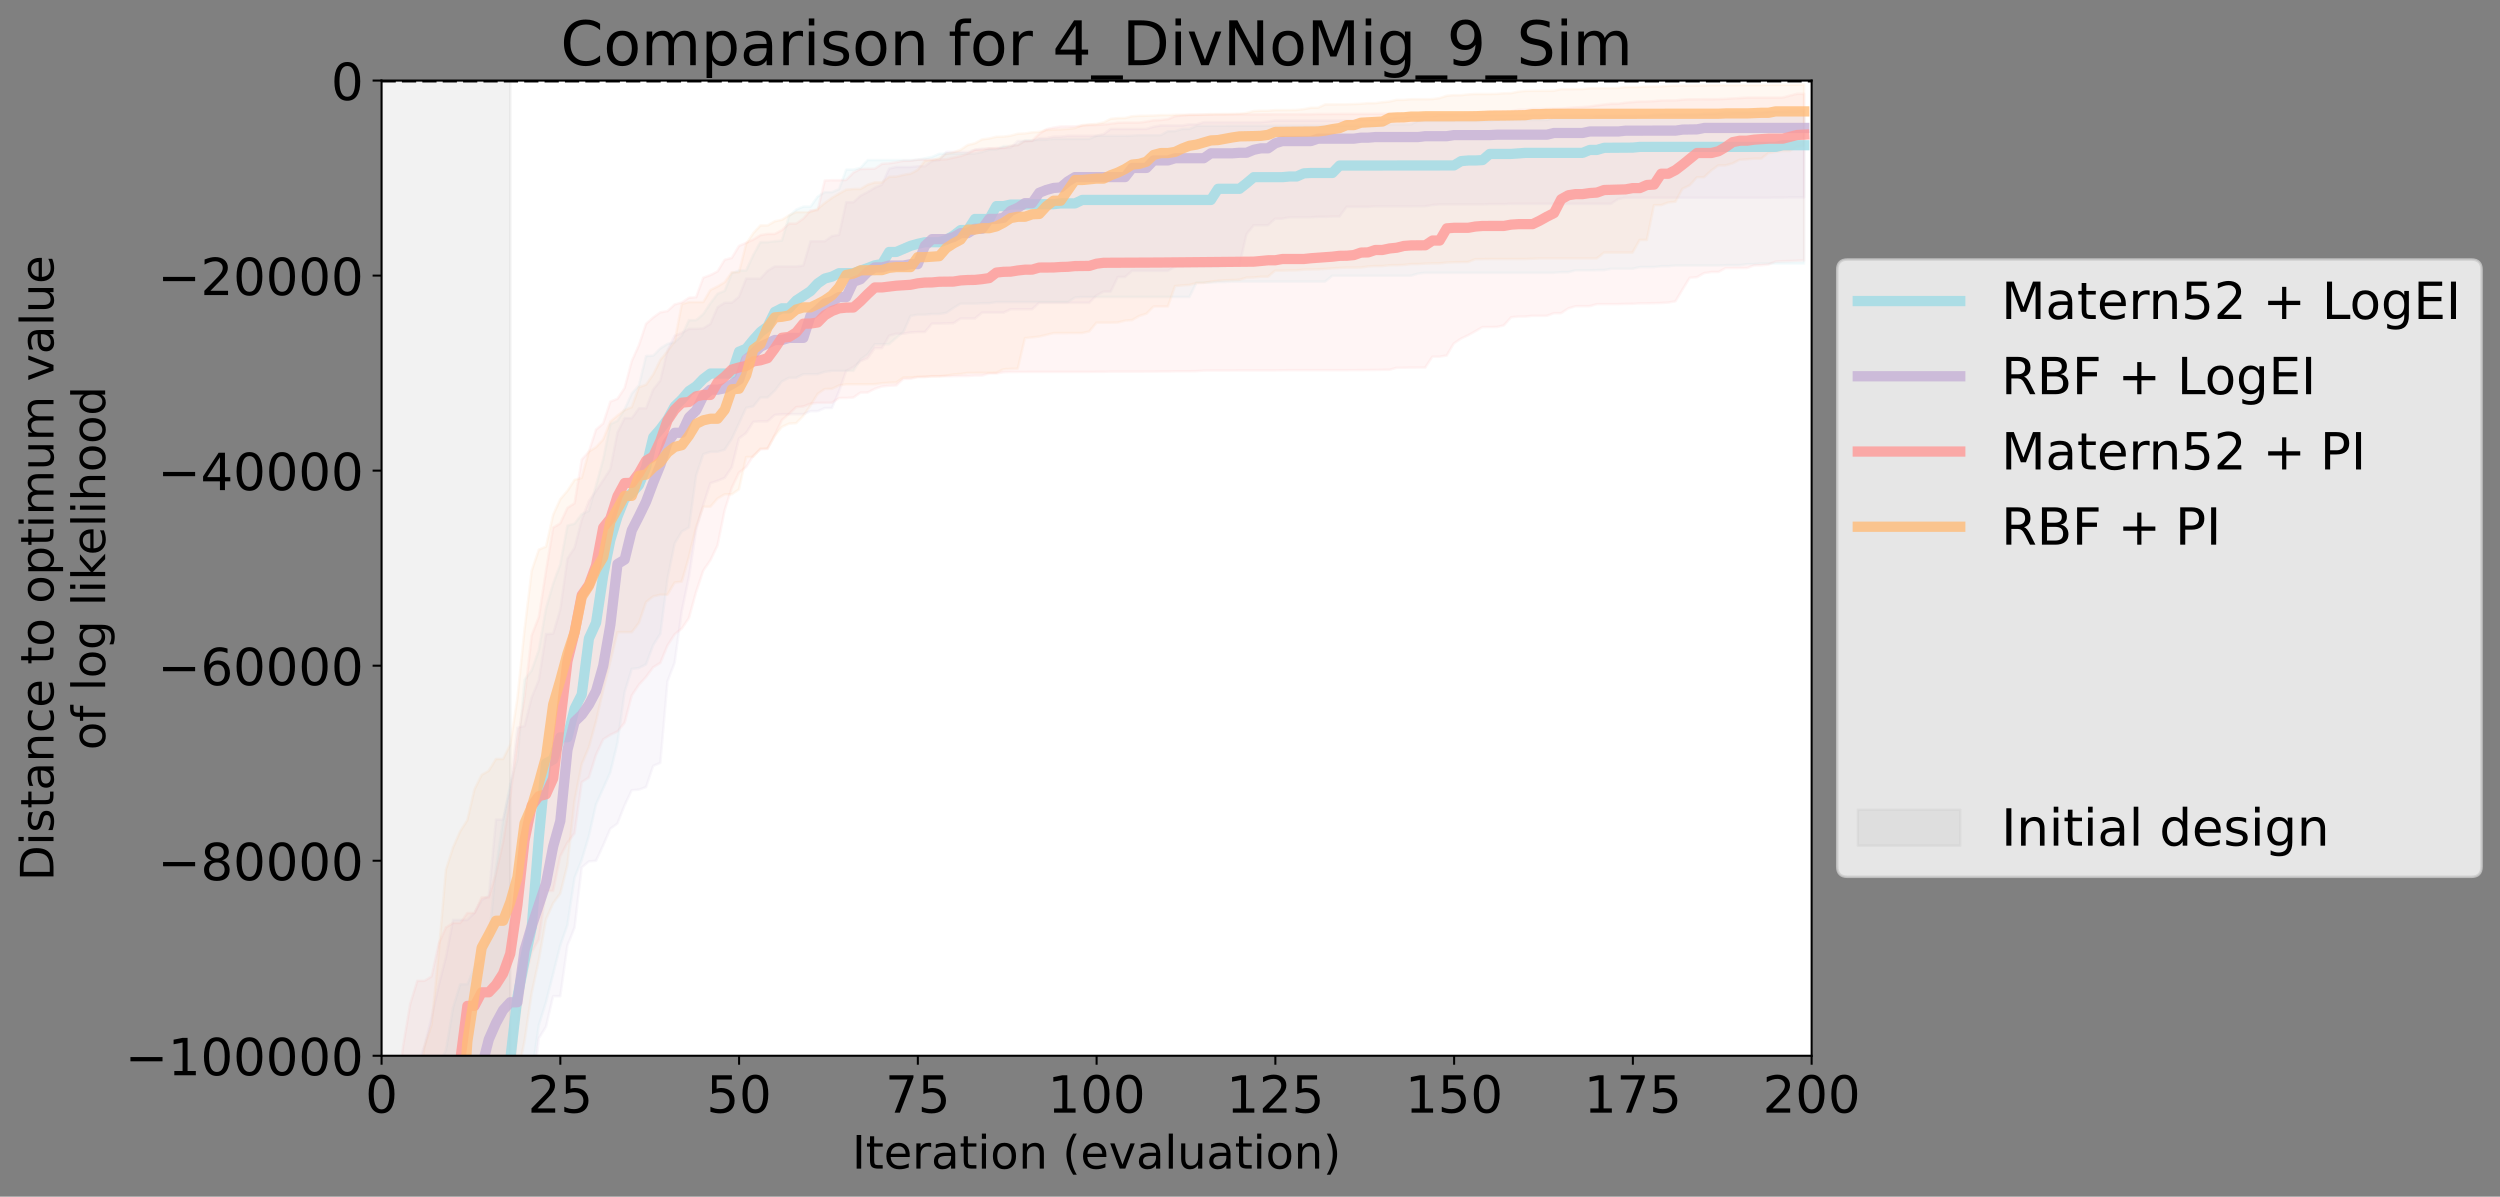 <?xml version="1.0" encoding="UTF-8" standalone="no"?>
<svg
   xmlns:dc="http://purl.org/dc/elements/1.1/"
   xmlns:cc="http://creativecommons.org/ns#"
   xmlns:rdf="http://www.w3.org/1999/02/22-rdf-syntax-ns#"
   xmlns:svg="http://www.w3.org/2000/svg"
   xmlns="http://www.w3.org/2000/svg"
   xmlns:xlink="http://www.w3.org/1999/xlink"
   xmlns:sodipodi="http://sodipodi.sourceforge.net/DTD/sodipodi-0.dtd"
   xmlns:inkscape="http://www.inkscape.org/namespaces/inkscape"
   height="466.933pt"
   version="1.1"
   viewBox="0 0 975.48 466.933"
   width="975.48pt"
   id="svg871"
   sodipodi:docname="4_DivNoMig_9_Sim_comp_auto_base.svg"
   inkscape:version="1.0.2 (1.0.2+r75+1)">
  <rect x="0" y="0" width="975.48" height="466.933" fill="#808080" stroke="none"/>
  <sodipodi:namedview
     pagecolor="#ffffff"
     bordercolor="#666666"
     borderopacity="1"
     objecttolerance="10"
     gridtolerance="10"
     guidetolerance="10"
     inkscape:pageopacity="0"
     inkscape:pageshadow="2"
     inkscape:window-width="1856"
     inkscape:window-height="1050"
     id="namedview873"
     showgrid="false"
     inkscape:zoom="5.1003491"
     inkscape:cx="952.33869"
     inkscape:cy="196.62295"
     inkscape:window-x="64"
     inkscape:window-y="30"
     inkscape:window-maximized="1"
     inkscape:current-layer="svg871"
     inkscape:document-rotation="0" />
  <defs
     id="defs6">
    <style
       type="text/css"
       id="style4">*{stroke-linecap:butt;stroke-linejoin:round;}</style>
    <defs
       id="defs680">
      <path
         d="M 19.672,64.797 V 37.406 h 12.406 q 6.891,0 10.641,3.562 3.766,3.562 3.766,10.156 0,6.547 -3.766,10.109 -3.75,3.562 -10.641,3.562 z M 9.812,72.906 h 22.266 q 12.266,0 18.531,-5.547 6.281,-5.547 6.281,-16.234 0,-10.797 -6.281,-16.312 -6.266,-5.516 -18.531,-5.516 H 19.672 V 0 H 9.812 Z"
         id="DejaVuSans-80" />
    </defs>
  </defs>
  <g
     id="patch_1">
    <path
       d="M 0,466.933 H 975.48 V 0 H 0 Z"
       style="fill:none"
       id="path8" />
  </g>
  <g
     id="patch_2">
    <path
       d="m 148.886,411.956 h 558 v -380.52 h -558 z"
       style="fill:#ffffff"
       id="path11" />
  </g>
  <g
     id="PolyCollection_1">
    <defs
       id="defs15">
      <path
         d="m 148.886,-435.497 v 380.52 h 50.22 v -380.52 0 z"
         id="m7aef93f67a"
         style="stroke:#c0c0c0;stroke-opacity:0.2" />
    </defs>
    <g
       clip-path="url(#p096f0d3dc1)"
       id="g19">
      <use
         style="fill:#c0c0c0;fill-opacity:0.2;stroke:#c0c0c0;stroke-opacity:0.2"
         x="0"
         xlink:href="#m7aef93f67a"
         y="466.933"
         id="use17"
         width="100%"
         height="100%" />
    </g>
  </g>
  <g
     id="PolyCollection_2">
    <path
       clip-path="url(#p096f0d3dc1)"
       d="M 148.886,968.583 V 2121.578 l 2.79,-712.95 2.79,-271.775 2.79,-203.934 2.79,-121.408 2.79,-105.974 2.79,-62.052 2.79,-6.177 2.79,-21.83 2.79,-17.406 2.79,-30.858 2.79,-30.297 h 2.79 l 2.79,-5.268 2.79,-1.978 2.79,-4.406 2.79,-36.974 2.79,-8.417 2.79,-1.797 2.79,-10.477 2.79,-28.392 2.79,-19.562 2.79,-19.632 2.79,-8.979 2.79,-10.982 2.79,-11.145 2.79,-7.997 2.79,-18.429 2.79,-6.993 2.79,-9.236 2.79,-12.424 2.79,-6.165 2.79,-6.313 2.79,-11.46 2.79,-19.891 2.79,-9.017 2.79,-0.335 2.79,-1.446 2.79,-7.499 2.79,-4.435 2.79,-21.582 2.79,-13.63 2.79,-4.704 2.79,-1.537 2.79,-20.301 2.79,-8.306 2.79,-0.919 h 2.79 l 2.79,-0.836 2.79,-4.305 2.79,-5.998 2.79,-6.068 2.79,-0.514 2.79,-3.484 h 2.79 l 2.79,-2.653 2.79,-3.6 2.79,-1.455 h 2.79 l 2.79,-1.401 h 2.79 2.79 l 2.79,-0.907 2.79,-0.359 h 2.79 2.79 2.79 l 2.79,-4.473 2.79,-2 2.79,-3.951 h 2.79 2.79 l 2.79,-2.482 2.79,-2.314 2.79,-6.248 2.79,-0.469 h 2.79 l 2.79,-0.272 h 2.79 l 2.79,-0.458 2.79,-1.885 2.79,-1.681 h 2.79 2.79 l 2.79,-0.157 h 2.79 l 2.79,-0.45 h 2.79 2.79 2.79 2.79 2.79 2.79 2.79 2.79 2.79 2.79 l 2.79,-1.814 2.79,-0.158 h 2.79 2.79 2.79 2.79 2.79 2.79 2.79 2.79 2.79 2.79 2.79 2.79 2.79 2.79 2.79 l 2.79,-5.648 h 2.79 2.79 l 2.79,-0.199 h 2.79 l 2.79,-0.187 h 2.79 2.79 2.79 2.79 2.79 2.79 2.79 2.79 2.79 2.79 2.79 2.79 2.79 l 2.79,-2.272 h 2.79 2.79 2.79 2.79 2.79 2.79 2.79 2.79 2.79 2.79 2.79 l 2.79,-0.855 2.79,-0.304 h 2.79 2.79 2.79 2.79 2.79 2.79 2.79 2.79 2.79 2.79 2.79 2.79 2.79 2.79 2.79 2.79 2.79 2.79 l 2.79,-0.222 h 2.79 l 2.79,-0.724 h 2.79 2.79 l 2.79,-0.094 h 2.79 l 2.79,-0.536 h 2.79 2.79 2.79 l 2.79,-0.631 h 2.79 2.79 l 2.79,-0.347 h 2.79 l 2.79,-0.286 h 2.79 2.79 2.79 2.79 2.79 2.79 l 2.79,-0.094 h 2.79 2.79 l 2.79,-0.438 h 2.79 l 2.79,-0.24 h 2.79 2.79 2.79 2.79 2.79 2.79 v -59.628 0 l -2.79,0.481 h -2.79 -2.79 -2.79 -2.79 -2.79 -2.79 -2.79 -2.79 -2.79 -2.79 l -2.79,0.476 -2.79,0.373 h -2.79 l -2.79,0.062 h -2.79 -2.79 -2.79 -2.79 -2.79 l -2.79,0.258 -2.79,0.803 h -2.79 -2.79 -2.79 -2.79 -2.79 -2.79 -2.79 l -2.79,0.433 h -2.79 -2.79 -2.79 -2.79 -2.79 l -2.79,0.769 h -2.79 -2.79 -2.79 -2.79 -2.79 -2.79 -2.79 l -2.79,0.362 h -2.79 -2.79 -2.79 -2.79 -2.79 -2.79 -2.79 -2.79 -2.79 -2.79 l -2.79,1.357 h -2.79 -2.79 -2.79 -2.79 l -2.79,0.485 h -2.79 -2.79 -2.79 -2.79 -2.79 -2.79 -2.79 -2.79 -2.79 -2.79 -2.79 -2.79 -2.79 -2.79 -2.79 -2.79 -2.79 -2.79 -2.79 -2.79 l -2.79,0.06 h -2.79 -2.79 -2.79 -2.79 l -2.79,1.233 h -2.79 l -2.79,0.833 h -2.79 l -2.79,1.567 h -2.79 -2.79 -2.79 l -2.79,0.181 -2.79,0.077 h -2.79 -2.79 -2.79 -2.79 l -2.79,1.206 h -2.79 -2.79 -2.79 l -2.79,0.002 h -2.79 l -2.79,0.323 h -2.79 l -2.79,0.225 -2.79,0.005 -2.79,1.77 -2.79,0.459 h -2.79 l -2.79,1.406 h -2.79 l -2.79,0.927 -2.79,0.596 h -2.79 -2.79 -2.79 -2.79 l -2.79,0.082 -2.79,1.236 -2.79,0.52 -2.79,0.508 -2.79,0.195 h -2.79 -2.79 -2.79 -2.79 -2.79 -2.79 l -2.79,3.043 -2.79,0.678 h -2.79 l -2.79,7.624 -2.79,1.164 h -2.79 l -2.79,1.753 -2.79,3.905 h -2.79 l -2.79,1.171 -2.79,2.512 -2.79,9.579 -2.79,0.241 -2.79,0.336 h -2.79 l -2.79,5.038 -2.79,6.038 h -2.79 l -2.79,1.061 -2.79,6.889 -2.79,1.111 -2.79,3.715 -2.79,4.243 -2.79,2.347 h -2.79 l -2.79,6.075 -2.79,2.555 -2.79,0.639 -2.79,1.758 -2.79,2.836 -2.79,0.139 -2.79,11.462 -2.79,3.19 -2.79,6.112 -2.79,4.49 -2.79,1.331 -2.79,13.799 -2.79,10.106 -2.79,9.94 -2.79,1.314 -2.79,3.667 -2.79,0.769 -2.79,15.139 -2.79,7.511 -2.79,9.68 -2.79,16.158 -2.79,8.017 -2.79,3.626 -2.79,31.108 -2.79,9.511 -2.79,14.294 -2.79,18.555 -2.79,28.697 -2.79,7.256 -2.79,2.774 -2.79,6.663 h -2.79 l -2.79,9.177 -2.79,16.607 -2.79,5.337 -2.79,2.177 -2.79,3.646 -2.79,2.241 -2.79,23.514 -2.79,24.752 -2.79,57.364 -2.79,155.45 z"
       style="fill:#9edae5;fill-opacity:0.1;stroke:#9edae5;stroke-opacity:0.1"
       id="path22" />
  </g>
  <g
     id="PolyCollection_3">
    <path
       clip-path="url(#p096f0d3dc1)"
       d="M 148.886,828.702 V 2146.127 l 2.79,-849.577 2.79,-227.75 2.79,-111.608 2.79,-169.508 2.79,-65.706 2.79,-37.003 2.79,-39.837 2.79,-47.141 2.79,-38.663 2.79,-10.126 h 2.79 l 2.79,-36.879 2.79,-11.872 2.79,-25.192 2.79,-14.059 2.79,-0.96 2.79,-4.924 h 2.79 l 2.79,-10.054 2.79,-10.174 2.79,-4.413 2.79,-25.561 2.79,-4.486 2.79,-11.914 h 2.79 l 2.79,-19.838 2.79,-6.909 2.79,-23.484 2.79,-2.38 2.79,-0.211 2.79,-6.019 2.79,-6.515 2.79,-2.044 2.79,-7.125 2.79,-5.859 2.79,-0.23 2.79,-0.986 2.79,-8.276 2.79,-1.176 2.79,-31.79 2.79,-7.33 2.79,-20.149 2.79,-13.293 2.79,-18.262 2.79,-9.881 2.79,-8.444 2.79,-0.907 2.79,-1.151 2.79,-4.188 2.79,-11.22 2.79,-2.101 2.79,-4.369 2.79,-0.188 h 2.79 l 2.79,-2.501 2.79,-0.267 h 2.79 2.79 2.79 l 2.79,-1.176 h 2.79 l 2.79,-1.23 h 2.79 l 2.79,-6.553 2.79,-8.002 2.79,-1.428 2.79,-2.289 2.79,-1.164 2.79,-3.941 h 2.79 l 2.79,-4.84 2.79,-0.787 h 2.79 l 2.79,-0.504 2.79,-0.153 h 2.79 l 2.79,-3.291 h 2.79 l 2.79,-0.106 2.79,-0.054 2.79,-1.834 h 2.79 2.79 l 2.79,-2.282 h 2.79 2.79 2.79 l 2.79,-1.315 h 2.79 2.79 2.79 l 2.79,-2.541 h 2.79 2.79 2.79 2.79 2.79 2.79 2.79 l 2.79,-2.854 2.79,-1.488 h 2.79 l 2.79,-5.714 h 2.79 l 2.79,-2.424 h 2.79 2.79 2.79 2.79 2.79 l 2.79,-1.624 h 2.79 2.79 2.79 2.79 2.79 2.79 l 2.79,-0.471 h 2.79 2.79 l 2.79,-12.18 2.79,-3.479 h 2.79 2.79 l 2.79,-2.576 h 2.79 l 2.79,-0.53 h 2.79 2.79 2.79 l 2.79,-0.191 h 2.79 l 2.79,-0.119 h 2.79 l 2.79,-3.811 h 2.79 2.79 2.79 l 2.79,-0.162 h 2.79 2.79 2.79 2.79 2.79 l 2.79,-0.006 h 2.79 l 2.79,-0.506 2.79,-0.251 h 2.79 2.79 2.79 2.79 2.79 2.79 l 2.79,-0.067 h 2.79 2.79 l 2.79,-0.174 h 2.79 2.79 2.79 2.79 2.79 2.79 2.79 2.79 2.79 2.79 2.79 2.79 2.79 2.79 l 2.79,-1.898 2.79,-0.47 h 2.79 2.79 2.79 2.79 2.79 2.79 2.79 2.79 2.79 2.79 2.79 2.79 2.79 2.79 2.79 2.79 2.79 2.79 2.79 2.79 l 2.79,-0.046 h 2.79 l 2.79,-0.082 h 2.79 2.79 v -34.06 0 h -2.79 -2.79 l -2.79,0.326 -2.79,0.21 h -2.79 l -2.79,0.801 h -2.79 l -2.79,0.064 h -2.79 -2.79 l -2.79,0.121 h -2.79 -2.79 -2.79 l -2.79,0.417 h -2.79 -2.79 l -2.79,0.066 h -2.79 -2.79 -2.79 -2.79 -2.79 -2.79 -2.79 -2.79 -2.79 -2.79 -2.79 -2.79 -2.79 -2.79 -2.79 -2.79 -2.79 -2.79 -2.79 -2.79 -2.79 -2.79 -2.79 -2.79 -2.79 -2.79 -2.79 -2.79 -2.79 l -2.79,0.044 h -2.79 -2.79 -2.79 l -2.79,0.337 h -2.79 -2.79 -2.79 l -2.79,0.516 h -2.79 l -2.79,0.448 -2.79,0.49 h -2.79 -2.79 -2.79 l -2.79,0.245 h -2.79 -2.79 -2.79 -2.79 -2.79 -2.79 -2.79 -2.79 -2.79 -2.79 -2.79 l -2.79,0.4 -2.79,0.232 h -2.79 -2.79 -2.79 -2.79 -2.79 -2.79 -2.79 -2.79 l -2.79,0.833 h -2.79 l -2.79,0.458 h -2.79 -2.79 -2.79 l -2.79,0.484 -2.79,0.855 -2.79,0.009 h -2.79 -2.79 -2.79 -2.79 l -2.79,2.045 -2.79,0.609 h -2.79 -2.79 -2.79 -2.79 l -2.79,0.367 h -2.79 l -2.79,0.596 h -2.79 l -2.79,1.069 h -2.79 -2.79 l -2.79,2.656 h -2.79 l -2.79,0.325 h -2.79 -2.79 l -2.79,0.429 -2.79,0.827 h -2.79 -2.79 -2.79 l -2.79,3.276 -2.79,0.302 -2.79,2.072 h -2.79 l -2.79,0.26 h -2.79 -2.79 l -2.79,0.682 -2.79,6.208 -2.79,1.222 -2.79,1.664 -2.79,1.45 -2.79,2.547 h -2.79 l -2.79,12.738 -2.79,0.434 -2.79,2.058 h -2.79 -2.79 l -2.79,9.479 -2.79,0.347 h -2.79 -2.79 -2.79 l -2.79,1.68 -2.79,3.049 h -2.79 -2.79 l -2.79,7.072 -2.79,2.329 h -2.79 l -2.79,1.813 -2.79,6.451 -2.79,1.748 -2.79,0.188 h -2.79 l -2.79,1.601 -2.79,1.078 -2.79,5.72 -2.79,11.743 -2.79,3.514 -2.79,7.36 h -2.79 l -2.79,3.826 h -2.79 l -2.79,5.609 -2.79,14.236 -2.79,4.362 -2.79,4.222 -2.79,3.914 -2.79,7.318 -2.79,10.924 -2.79,4.25 -2.79,19.852 -2.79,9.437 -2.79,0.151 -2.79,17.911 -2.79,6.76 -2.79,11.197 -2.79,0.722 -2.79,23.425 -2.79,12.319 h -2.79 l -2.79,29.735 -2.79,1.749 -2.79,4.891 -2.79,2.819 h -2.79 -2.79 l -2.79,14.484 -2.79,10.881 -2.79,12.463 -2.79,11.283 -2.79,7.452 h -2.79 l -2.79,45.047 -2.79,86.671 -2.79,62.861 z"
       style="fill:#c5b0d5;fill-opacity:0.1;stroke:#c5b0d5;stroke-opacity:0.1"
       id="path25" />
  </g>
  <g
     id="PolyCollection_4">
    <path
       clip-path="url(#p096f0d3dc1)"
       d="M 148.886,856.199 V 1995.746 l 2.79,-579.321 2.79,-457.069 2.79,-245.083 2.79,-48.114 2.79,-5.898 2.79,-9.08 2.79,-3.244 2.79,-59.212 2.79,-26.935 2.79,-19.484 2.79,-0.93 2.79,-19.387 2.79,-14.67 h 2.79 l 2.79,-2.143 2.79,-8.344 2.79,-33.875 2.79,-25.291 2.79,-36.661 2.79,-18.085 2.79,-11.326 2.79,-5.04 2.79,-18.925 2.79,-0.015 2.79,-13.49 2.79,-5.337 2.79,-3.662 2.79,-19.925 2.79,-1.829 2.79,-8.879 2.79,-6.004 2.79,-1.743 2.79,-1.336 2.79,-3.363 2.79,-10.669 2.79,-4.189 2.79,-3.069 2.79,-3.764 2.79,-1.703 2.79,-6.776 2.79,-4.382 2.79,-2.215 2.79,-4.152 2.79,-10.123 2.79,-8.331 2.79,-4.031 2.79,-5.861 2.79,-13.692 2.79,-8.803 2.79,-5.859 2.79,-2.211 2.79,-4.358 2.79,-2.5 2.79,-0.21 2.79,-5.398 2.79,-5.836 2.79,-2.419 2.79,-2.637 2.79,-0.259 2.79,-1.092 2.79,-0.306 2.79,-0.038 2.79,-0.029 2.79,-1.811 2.79,-0.025 2.79,-0.178 2.79,-1.919 2.79,-0.047 2.79,-1.439 2.79,-0.922 2.79,-0.273 2.79,-0.116 2.79,-2.554 2.79,-0.069 2.79,-0.629 2.79,-0.001 2.79,-0.351 2.79,-0.002 h 2.79 l 2.79,-0.021 2.79,-0.038 2.79,-0.008 2.79,-0.197 2.79,-0.007 2.79,-0.8 2.79,-3.9e-4 2.79,-0.488 2.79,-0.099 2.79,-0.001 2.79,-0.016 2.79,-0.004 h 2.79 l 2.79,-10e-6 h 2.79 2.79 2.79 l 2.79,-0.003 2.79,-0.005 h 2.79 l 2.79,-0.022 h 2.79 l 2.79,-0.105 h 2.79 2.79 2.79 2.79 l 2.79,-0.006 h 2.79 l 2.79,-0.04 h 2.79 l 2.79,-0.07 h 2.79 2.79 l 2.79,-0.046 2.79,-0.22 2.79,-0.03 2.79,-6e-4 h 2.79 l 2.79,-0.016 2.79,-0.016 2.79,-0.004 h 2.79 l 2.79,-0.001 2.79,-0.011 2.79,-0.008 2.79,-0.038 2.79,-0.02 2.79,-0.006 2.79,-2e-5 2.79,-8e-4 2.79,-4e-4 h 2.79 l 2.79,-0.006 2.79,-7.4e-4 2.79,-0.004 2.79,-0.018 2.79,-0.009 2.79,-0.012 2.79,-0.036 2.79,-0.045 2.79,-0.025 2.79,-0.812 2.79,-1.7e-4 2.79,-0.05 2.79,-0.017 2.79,-0.002 2.79,-4.25 h 2.79 l 2.79,-0.44 2.79,-4.723 2.79,-1.877 2.79,-1.308 2.79,-1.551 2.79,-1.628 2.79,-0.013 2.79,-0.022 2.79,-0.648 2.79,-3.134 2.79,-0.302 h 2.79 l 2.79,-0.3 2.79,-7.9e-4 2.79,-0.002 2.79,-1.009 h 2.79 l 2.79,-1.847 2.79,-0.864 2.79,-0.026 h 2.79 l 2.79,-0.794 h 2.79 l 2.79,-0.004 h 2.79 l 2.79,-0.087 2.79,-0.027 2.79,-0.193 h 2.79 l 2.79,-0.058 2.79,-0.065 2.79,-0.189 2.79,-0.481 2.79,-4.628 2.79,-4.584 2.79,-0.187 2.79,-1.587 2.79,-0.437 h 2.79 l 2.79,-1.52 2.79,-0.004 2.79,-0.018 2.79,-0.029 2.79,-1.012 2.79,-0.054 2.79,-0.281 2.79,-1.157 2.79,-0.148 2.79,-0.059 2.79,-0.147 2.79,-0.115 v -64.983 0 l -2.79,3.24e-4 -2.79,0.695 -2.79,0.763 -2.79,6.8e-4 -2.79,1.46e-4 -2.79,0.008 -2.79,0.003 -2.79,0.003 -2.79,0.166 -2.79,0.164 -2.79,0.169 -2.79,0.087 -2.79,0.029 -2.79,0.011 -2.79,0.028 -2.79,0.007 -2.79,0.142 -2.79,0.279 -2.79,0.015 -2.79,0.026 -2.79,0.229 -2.79,0.172 h -2.79 l -2.79,0.22 -2.79,0.24 -2.79,0.414 h -2.79 l -2.79,0.302 -2.79,0.342 -2.79,0.434 -2.79,0.216 -2.79,0.115 -2.79,0.246 -2.79,0.246 -2.79,0.019 -2.79,0.096 h -2.79 -2.79 l -2.79,0.361 h -2.79 l -2.79,0.543 -2.79,0.02 -2.79,0.079 -2.79,0.134 -2.79,0.238 -2.79,0.009 -2.79,0.154 -2.79,0.208 -2.79,0.11 h -2.79 l -2.79,1.33e-4 h -2.79 l -2.79,0.002 h -2.79 -2.79 l -2.79,0.017 -2.79,0.013 -2.79,0.031 -2.79,0.002 h -2.79 l -2.79,0.024 -2.79,4.7e-4 -2.79,0.006 h -2.79 -2.79 l -2.79,0.013 -2.79,0.026 h -2.79 l -2.79,0.062 h -2.79 l -2.79,0.03 h -2.79 l -2.79,0.003 -2.79,0.007 -2.79,0.004 -2.79,0.01 -2.79,0.005 -2.79,0.009 -2.79,0.002 -2.79,0.071 -2.79,0.004 -2.79,0.006 -2.79,0.065 h -2.79 l -2.79,0.028 -2.79,3.47e-4 -2.79,0.271 -2.79,0.247 -2.79,1.193 -2.79,0.329 -2.79,0.104 -2.79,0.504 -2.79,0.392 h -2.79 -2.79 l -2.79,0.061 -2.79,0.35 -2.79,0.317 -2.79,0.191 -2.79,0.025 -2.79,0.283 -2.79,0.204 -2.79,0.061 -2.79,0.022 -2.79,0.444 -2.79,0.604 -2.79,1.879 -2.79,2.611 -2.79,0.169 -2.79,1.558 -2.79,0.262 -2.79,0.882 h -2.79 l -2.79,0.122 -2.79,0.587 h -2.79 l -2.79,1.47 -2.79,0.979 -2.79,0.585 -2.79,0.668 -2.79,0.101 -2.79,0.04 h -2.79 -2.79 l -2.79,0.427 -2.79,0.008 -2.79,0.574 -2.79,0.401 -2.79,0.211 -2.79,1.884 -2.79,0.057 -2.79,0.074 -2.79,1.383 -2.79,2.892 -2.79,0.098 h -2.79 l -2.79,0.108 -2.79,11.605 -2.79,0.114 -2.79,3.13 -2.79,1.958 h -2.79 l -2.79,2.572 -2.79,1.47 h -2.79 l -2.79,0.475 -2.79,1.746 -2.79,1.231 -2.79,1.245 -2.79,4.645 -2.79,0.752 -2.79,4.528 -2.79,1.428 -2.79,1.039 -2.79,7.618 -2.79,0.202 -2.79,1.835 -2.79,0.784 -2.79,2.562 -2.79,0.508 -2.79,1.987 -2.79,2.491 -2.79,8.319 -2.79,6.228 -2.79,10.483 -2.79,4.215 -2.79,1.132 -2.79,8.51 -2.79,2.35 -2.79,8.658 -2.79,3.055 -2.79,17.047 -2.79,1.812 -2.79,6.015 -2.79,1.716 -2.79,16.909 -2.79,17.955 -2.79,7.137 -2.79,24.207 -2.79,17.211 -2.79,21.556 -2.79,17.718 -2.79,12.301 -2.79,9.249 h -2.79 l -2.79,6.124 h -2.79 l -2.79,3.871 h -2.79 l -2.79,1.731 -2.79,6.3 -2.79,12.821 -2.79,1.714 h -2.79 l -2.79,9.089 -2.79,16.541 -2.79,23.423 -2.79,146.424 z"
       style="fill:#ff9896;fill-opacity:0.1;stroke:#ff9896;stroke-opacity:0.1"
       id="path28" />
  </g>
  <g
     id="PolyCollection_5">
    <path
       clip-path="url(#p096f0d3dc1)"
       d="M 148.886,905.976 V 1962.812 l 2.79,-458.205 2.79,-234.436 2.79,-278.64 2.79,-93.136 2.79,-42.171 2.79,-72.908 2.79,-149.28 2.79,-22.646 2.79,-22.082 2.79,-3.994 2.79,-40.347 2.79,-30.166 2.79,-14.703 h 2.79 l 2.79,-14.294 2.79,-7.143 2.79,-11.798 2.79,-1.996 2.79,-45.166 2.79,-13.465 2.79,-18.723 2.79,-12.95 2.79,-15.825 2.79,-6.281 2.79,-3.832 2.79,-11.133 2.79,-25.273 2.79,-14.051 2.79,-6.605 2.79,-10.098 2.79,-12.216 2.79,-11.101 2.79,-11.476 h 2.79 2.79 l 2.79,-3.619 2.79,-8.141 2.79,-2.208 2.79,-0.676 2.79,-0.003 2.79,-4.731 2.79,-0.344 2.79,-9.711 2.79,-11.684 2.79,-7.833 h 2.79 l 2.79,-3.202 2.79,-1.65 h 2.79 l 2.79,-1.936 2.79,-12.544 2.79,-0.176 2.79,-3.195 h 2.79 l 2.79,-4.937 2.79,-3.505 2.79,-1.276 2.79,-0.167 2.79,-2.857 2.79,-4.044 2.79,-4.534 2.79,-1.941 2.79,-0.04 2.79,-1.315 2.79,-0.458 h 2.79 2.79 2.79 l 2.79,-0.022 2.79,-0.382 2.79,-0.213 2.79,-0.082 2.79,-1.976 h 2.79 l 2.79,-0.27 2.79,-0.066 2.79,-0.077 2.79,-0.016 2.79,-0.31 2.79,-0.437 2.79,-0.179 2.79,-0.431 2.79,-0.006 h 2.79 l 2.79,-0.04 2.79,-0.022 2.79,-1.325 2.79,-0.187 2.79,-0.054 2.79,-11.929 2.79,-0.281 2.79,-0.32 2.79,-0.662 2.79,-0.696 h 2.79 2.79 l 2.79,-0.015 h 2.79 l 2.79,-0.618 2.79,-3.417 h 2.79 2.79 l 2.79,-0.08 2.79,-0.725 2.79,-0.218 2.79,-1.626 2.79,-0.87 2.79,-2.822 h 2.79 2.79 l 2.79,-7.985 2.79,-0.232 2.79,-0.19 2.79,-0.69 2.79,-0.093 2.79,-0.503 2.79,-0.323 2.79,-0.211 2.79,-0.071 2.79,-0.128 2.79,-0.815 2.79,-0.059 2.79,-0.298 h 2.79 l 2.79,-2.365 2.79,-0.012 2.79,-0.076 2.79,-0.029 2.79,-0.301 2.79,-0.041 2.79,-0.048 2.79,-0.187 2.79,-0.199 2.79,-0.191 2.79,-0.122 h 2.79 l 2.79,-0.017 2.79,-0.435 2.79,-0.148 h 2.79 l 2.79,-0.305 2.79,-0.025 2.79,-0.106 2.79,-0.321 2.79,-0.017 2.79,-0.171 2.79,-0.086 2.79,-0.015 2.79,-0.327 2.79,-0.102 2.79,-0.042 2.79,-0.051 2.79,-1.107 2.79,-0.003 2.79,-0.063 h 2.79 l 2.79,-0.001 2.79,-0.018 h 2.79 2.79 l 2.79,-0.083 2.79,-0.117 h 2.79 2.79 l 2.79,-9e-5 2.79,-7.4e-4 h 2.79 2.79 l 2.79,-3.2e-4 h 2.79 l 2.79,-2.284 h 2.79 2.79 2.79 2.79 l 2.79,-4.96 h 2.79 l 2.79,-13.564 h 2.79 l 2.79,-1.021 2.79,-0.319 2.79,-5.096 2.79,-1.289 2.79,-3.147 h 2.79 l 2.79,-2.636 2.79,-2.002 h 2.79 l 2.79,-0.782 2.79,-1.421 2.79,-0.17 2.79,-0.273 h 2.79 l 2.79,-2.189 2.79,-0.449 2.79,-0.366 h 2.79 l 2.79,-1.705 2.79,-0.312 v -23.863 0 l -2.79,0.057 -2.79,0.02 h -2.79 l -2.79,0.015 -2.79,0.022 -2.79,0.05 -2.79,0.002 -2.79,0.021 -2.79,0.011 -2.79,0.011 -2.79,0.009 h -2.79 l -2.79,0.002 -2.79,0.11 h -2.79 l -2.79,0.035 -2.79,0.006 -2.79,0.002 -2.79,0.127 -2.79,0.239 -2.79,0.018 -2.79,0.013 -2.79,0.158 -2.79,0.014 h -2.79 l -2.79,0.396 -2.79,0.047 h -2.79 l -2.79,0.036 h -2.79 l -2.79,0.358 -2.79,0.005 -2.79,0.024 -2.79,4.59e-4 -2.79,0.607 -2.79,0.01 h -2.79 l -2.79,0.021 -2.79,0.018 -2.79,0.302 -2.79,0.592 -2.79,0.048 -2.79,0.225 -2.79,0.042 h -2.79 -2.79 l -2.79,0.166 -2.79,0.299 h -2.79 l -2.79,0.23 -2.79,0.914 -2.79,0.382 -2.79,0.053 h -2.79 -2.79 l -2.79,0.246 h -2.79 l -2.79,0.668 -2.79,0.261 -2.79,0.359 h -2.79 l -2.79,0.242 -2.79,0.105 -2.79,0.104 -2.79,0.009 -2.79,0.021 h -2.79 l -2.79,1.303 -2.79,0.007 -2.79,0.553 -2.79,0.305 -2.79,0.049 -2.79,0.006 h -2.79 l -2.79,0.246 h -2.79 l -2.79,0.126 -2.79,0.753 -2.79,0.312 -2.79,0.048 -2.79,0.051 -2.79,0.017 -2.79,0.007 -2.79,0.152 -2.79,0.102 -2.79,0.019 h -2.79 l -2.79,0.022 -2.79,0.087 h -2.79 l -2.79,0.192 -2.79,0.063 -2.79,0.044 -2.79,0.164 -2.79,0.678 -2.79,0.041 -2.79,0.289 -2.79,1.391 -2.79,0.608 -2.79,0.188 -2.79,0.255 -2.79,1.166 -2.79,0.339 -2.79,0.166 -2.79,0.098 -2.79,0.169 -2.79,0.713 -2.79,0.173 -2.79,0.431 -2.79,0.122 -2.79,0.742 -2.79,0.368 -2.79,0.067 -2.79,0.671 -2.79,0.361 -2.79,1.522 -2.79,0.654 -2.79,1.867 -2.79,0.964 -2.79,0.58 -2.79,1.747 -2.79,0.79 -2.79,0.253 -2.79,3.527 -2.79,1.475 -2.79,0.45 -2.79,0.677 -2.79,0.05 -2.79,2.211 -2.79,2e-6 -2.79,0.903 -2.79,1.694 h -2.79 l -2.79,0.258 -2.79,1.523 -2.79,1.664 -2.79,2.007 -2.79,2.266 -2.79,1.253 -2.79,0.028 h -2.79 l -2.79,1.236 -2.79,1.764 -2.79,0.584 -2.79,1.609 h -2.79 l -2.79,3.021 -2.79,4.209 -2.79,11.013 h -2.79 l -2.79,3.907 -2.79,1.678 -2.79,1.368 -2.79,4.732 h -2.79 -2.79 l -2.79,0.739 -2.79,14.57 -2.79,3.831 -2.79,3.397 -2.79,5.67 -2.79,3.98 -2.79,0.992 -2.79,7.77 -2.79,1.166 -2.79,2.125 -2.79,2.388 -2.79,6.937 -2.79,3.054 -2.79,1.694 -2.79,10.301 -2.79,0.736 -2.79,4.281 -2.79,3.269 -2.79,6.103 -2.79,12.411 -2.79,1.175 -2.79,8.238 -2.79,22.954 -2.79,26.77 -2.79,18.155 -2.79,5.543 h -2.79 l -2.79,4.602 -2.79,1.627 -2.79,5.587 -2.79,12.037 -2.79,4.36 -2.79,6.317 -2.79,8.711 -2.79,32.223 -2.79,28.167 -2.79,8.562 -2.79,20.044 -2.79,27.516 -2.79,67.788 -2.79,14.738 -2.79,152.642 z"
       style="fill:#ffbb78;fill-opacity:0.1;stroke:#ffbb78;stroke-opacity:0.1"
       id="path31" />
  </g>
  <g
     id="matplotlib.axis_1">
    <g
       id="xtick_1">
      <g
         id="line2d_1">
        <defs
           id="defs44">
          <path
             d="M 0,0 V 3.5"
             id="mf9b0a1daee"
             style="stroke:#000000;stroke-width:0.8" />
        </defs>
        <g
           id="g48">
          <use
             style="stroke:#000000;stroke-width:0.8"
             x="148.886"
             xlink:href="#mf9b0a1daee"
             y="411.956"
             id="use46"
             width="100%"
             height="100%" />
        </g>
      </g>
      <g
         id="text_1">
        <!-- 0 -->
        <g
           transform="matrix(0.2,0,0,-0.2,142.524,434.153)"
           id="g56">
          <defs
             id="defs52">
            <path
               d="m 31.781,66.406 q -7.609,0 -11.453,-7.5 Q 16.5,51.422 16.5,36.375 q 0,-14.984 3.828,-22.484 3.844,-7.5 11.453,-7.5 7.672,0 11.5,7.5 3.844,7.5 3.844,22.484 0,15.047 -3.844,22.531 -3.828,7.5 -11.5,7.5 z m 0,7.812 q 12.266,0 18.734,-9.703 6.469,-9.688 6.469,-28.141 0,-18.406 -6.469,-28.109 -6.469,-9.688 -18.734,-9.688 -12.25,0 -18.719,9.688 Q 6.594,17.969 6.594,36.375 q 0,18.453 6.469,28.141 6.469,9.703 18.719,9.703 z"
               id="DejaVuSans-48" />
          </defs>
          <use
             xlink:href="#DejaVuSans-48"
             id="use54"
             x="0"
             y="0"
             width="100%"
             height="100%" />
        </g>
      </g>
    </g>
    <g
       id="xtick_2">
      <g
         id="line2d_2">
        <g
           id="g62">
          <use
             style="stroke:#000000;stroke-width:0.8"
             x="218.636"
             xlink:href="#mf9b0a1daee"
             y="411.956"
             id="use60"
             width="100%"
             height="100%" />
        </g>
      </g>
      <g
         id="text_2">
        <!-- 25 -->
        <g
           transform="matrix(0.2,0,0,-0.2,205.911,434.153)"
           id="g73">
          <defs
             id="defs67">
            <path
               d="M 19.188,8.297 H 53.609 V 0 H 7.328 v 8.297 q 5.609,5.812 15.297,15.594 9.703,9.797 12.188,12.641 4.734,5.312 6.609,9 1.891,3.688 1.891,7.25 0,5.812 -4.078,9.469 -4.078,3.672 -10.625,3.672 -4.641,0 -9.797,-1.609 -5.141,-1.609 -11,-4.891 v 9.969 Q 13.766,71.781 18.938,73 q 5.188,1.219 9.484,1.219 11.328,0 18.062,-5.672 6.734,-5.656 6.734,-15.125 0,-4.5 -1.688,-8.531 Q 49.859,40.875 45.406,35.406 44.188,33.984 37.641,27.219 31.109,20.453 19.188,8.297 Z"
               id="DejaVuSans-50" />
            <path
               d="m 10.797,72.906 h 38.719 v -8.312 h -29.688 V 46.734 q 2.141,0.734 4.281,1.094 2.156,0.359 4.312,0.359 Q 40.625,48.188 47.75,41.5 54.891,34.812 54.891,23.391 54.891,11.625 47.562,5.094 40.234,-1.422 26.906,-1.422 q -4.594,0 -9.359,0.781 -4.75,0.781 -9.828,2.344 V 11.625 q 4.391,-2.391 9.078,-3.562 4.688,-1.172 9.906,-1.172 8.453,0 13.375,4.438 4.938,4.438 4.938,12.062 0,7.609 -4.938,12.047 -4.922,4.453 -13.375,4.453 -3.953,0 -7.891,-0.875 -3.922,-0.875 -8.016,-2.734 z"
               id="DejaVuSans-53" />
          </defs>
          <use
             xlink:href="#DejaVuSans-50"
             id="use69"
             x="0"
             y="0"
             width="100%"
             height="100%" />
          <use
             x="63.623"
             xlink:href="#DejaVuSans-53"
             id="use71"
             y="0"
             width="100%"
             height="100%" />
        </g>
      </g>
    </g>
    <g
       id="xtick_3">
      <g
         id="line2d_3">
        <g
           id="g79">
          <use
             style="stroke:#000000;stroke-width:0.8"
             x="288.386"
             xlink:href="#mf9b0a1daee"
             y="411.956"
             id="use77"
             width="100%"
             height="100%" />
        </g>
      </g>
      <g
         id="text_3">
        <!-- 50 -->
        <g
           transform="matrix(0.2,0,0,-0.2,275.661,434.153)"
           id="g86">
          <use
             xlink:href="#DejaVuSans-53"
             id="use82"
             x="0"
             y="0"
             width="100%"
             height="100%" />
          <use
             x="63.623"
             xlink:href="#DejaVuSans-48"
             id="use84"
             y="0"
             width="100%"
             height="100%" />
        </g>
      </g>
    </g>
    <g
       id="xtick_4">
      <g
         id="line2d_4">
        <g
           id="g92">
          <use
             style="stroke:#000000;stroke-width:0.8"
             x="358.136"
             xlink:href="#mf9b0a1daee"
             y="411.956"
             id="use90"
             width="100%"
             height="100%" />
        </g>
      </g>
      <g
         id="text_4">
        <!-- 75 -->
        <g
           transform="matrix(0.2,0,0,-0.2,345.411,434.153)"
           id="g102">
          <defs
             id="defs96">
            <path
               d="m 8.203,72.906 h 46.875 V 68.703 L 28.609,0 H 18.312 L 43.219,64.594 H 8.203 Z"
               id="DejaVuSans-55" />
          </defs>
          <use
             xlink:href="#DejaVuSans-55"
             id="use98"
             x="0"
             y="0"
             width="100%"
             height="100%" />
          <use
             x="63.623"
             xlink:href="#DejaVuSans-53"
             id="use100"
             y="0"
             width="100%"
             height="100%" />
        </g>
      </g>
    </g>
    <g
       id="xtick_5">
      <g
         id="line2d_5">
        <g
           id="g108">
          <use
             style="stroke:#000000;stroke-width:0.8"
             x="427.886"
             xlink:href="#mf9b0a1daee"
             y="411.956"
             id="use106"
             width="100%"
             height="100%" />
        </g>
      </g>
      <g
         id="text_5">
        <!-- 100 -->
        <g
           transform="matrix(0.2,0,0,-0.2,408.799,434.153)"
           id="g120">
          <defs
             id="defs112">
            <path
               d="m 12.406,8.297 h 16.109 v 55.625 L 10.984,60.406 v 8.984 l 17.438,3.516 H 38.281 V 8.297 H 54.391 V 0 H 12.406 Z"
               id="DejaVuSans-49" />
          </defs>
          <use
             xlink:href="#DejaVuSans-49"
             id="use114"
             x="0"
             y="0"
             width="100%"
             height="100%" />
          <use
             x="63.623"
             xlink:href="#DejaVuSans-48"
             id="use116"
             y="0"
             width="100%"
             height="100%" />
          <use
             x="127.246"
             xlink:href="#DejaVuSans-48"
             id="use118"
             y="0"
             width="100%"
             height="100%" />
        </g>
      </g>
    </g>
    <g
       id="xtick_6">
      <g
         id="line2d_6">
        <g
           id="g126">
          <use
             style="stroke:#000000;stroke-width:0.8"
             x="497.636"
             xlink:href="#mf9b0a1daee"
             y="411.956"
             id="use124"
             width="100%"
             height="100%" />
        </g>
      </g>
      <g
         id="text_6">
        <!-- 125 -->
        <g
           transform="matrix(0.2,0,0,-0.2,478.549,434.153)"
           id="g135">
          <use
             xlink:href="#DejaVuSans-49"
             id="use129"
             x="0"
             y="0"
             width="100%"
             height="100%" />
          <use
             x="63.623"
             xlink:href="#DejaVuSans-50"
             id="use131"
             y="0"
             width="100%"
             height="100%" />
          <use
             x="127.246"
             xlink:href="#DejaVuSans-53"
             id="use133"
             y="0"
             width="100%"
             height="100%" />
        </g>
      </g>
    </g>
    <g
       id="xtick_7">
      <g
         id="line2d_7">
        <g
           id="g141">
          <use
             style="stroke:#000000;stroke-width:0.8"
             x="567.386"
             xlink:href="#mf9b0a1daee"
             y="411.956"
             id="use139"
             width="100%"
             height="100%" />
        </g>
      </g>
      <g
         id="text_7">
        <!-- 150 -->
        <g
           transform="matrix(0.2,0,0,-0.2,548.299,434.153)"
           id="g150">
          <use
             xlink:href="#DejaVuSans-49"
             id="use144"
             x="0"
             y="0"
             width="100%"
             height="100%" />
          <use
             x="63.623"
             xlink:href="#DejaVuSans-53"
             id="use146"
             y="0"
             width="100%"
             height="100%" />
          <use
             x="127.246"
             xlink:href="#DejaVuSans-48"
             id="use148"
             y="0"
             width="100%"
             height="100%" />
        </g>
      </g>
    </g>
    <g
       id="xtick_8">
      <g
         id="line2d_8">
        <g
           id="g156">
          <use
             style="stroke:#000000;stroke-width:0.8"
             x="637.136"
             xlink:href="#mf9b0a1daee"
             y="411.956"
             id="use154"
             width="100%"
             height="100%" />
        </g>
      </g>
      <g
         id="text_8">
        <!-- 175 -->
        <g
           transform="matrix(0.2,0,0,-0.2,618.049,434.153)"
           id="g165">
          <use
             xlink:href="#DejaVuSans-49"
             id="use159"
             x="0"
             y="0"
             width="100%"
             height="100%" />
          <use
             x="63.623"
             xlink:href="#DejaVuSans-55"
             id="use161"
             y="0"
             width="100%"
             height="100%" />
          <use
             x="127.246"
             xlink:href="#DejaVuSans-53"
             id="use163"
             y="0"
             width="100%"
             height="100%" />
        </g>
      </g>
    </g>
    <g
       id="xtick_9">
      <g
         id="line2d_9">
        <g
           id="g171">
          <use
             style="stroke:#000000;stroke-width:0.8"
             x="706.886"
             xlink:href="#mf9b0a1daee"
             y="411.956"
             id="use169"
             width="100%"
             height="100%" />
        </g>
      </g>
      <g
         id="text_9">
        <!-- 200 -->
        <g
           transform="matrix(0.2,0,0,-0.2,687.799,434.153)"
           id="g180">
          <use
             xlink:href="#DejaVuSans-50"
             id="use174"
             x="0"
             y="0"
             width="100%"
             height="100%" />
          <use
             x="63.623"
             xlink:href="#DejaVuSans-48"
             id="use176"
             y="0"
             width="100%"
             height="100%" />
          <use
             x="127.246"
             xlink:href="#DejaVuSans-48"
             id="use178"
             y="0"
             width="100%"
             height="100%" />
        </g>
      </g>
    </g>
    <g
       id="text_10">
      <!-- Iteration (evaluation) -->
      <g
         transform="matrix(0.18,0,0,-0.18,332.489,455.99)"
         id="g244">
        <defs
           id="defs198">
          <path
             d="m 9.812,72.906 h 9.859 V 0 H 9.812 Z"
             id="DejaVuSans-73" />
          <path
             d="M 18.312,70.219 V 54.688 h 18.5 v -6.984 h -18.5 v -29.688 q 0,-6.688 1.828,-8.594 1.828,-1.906 7.453,-1.906 H 36.812 V 0 H 27.594 Q 17.188,0 13.234,3.875 9.281,7.766 9.281,18.016 v 29.688 H 2.688 V 54.688 h 6.594 v 15.531 z"
             id="DejaVuSans-116" />
          <path
             d="m 56.203,29.594 v -4.391 h -41.312 q 0.594,-9.281 5.594,-14.141 5,-4.859 13.938,-4.859 5.172,0 10.031,1.266 4.859,1.266 9.656,3.812 v -8.5 q -4.844,-2.047 -9.922,-3.125 -5.078,-1.078 -10.297,-1.078 -13.094,0 -20.734,7.609 -7.641,7.625 -7.641,20.625 0,13.422 7.25,21.297 Q 20.016,56 32.328,56 q 11.031,0 17.453,-7.109 6.422,-7.094 6.422,-19.297 z m -8.984,2.641 q -0.094,7.359 -4.125,11.75 -4.031,4.406 -10.672,4.406 -7.516,0 -12.031,-4.25 -4.516,-4.25 -5.203,-11.969 z"
             id="DejaVuSans-101" />
          <path
             d="m 41.109,46.297 q -1.516,0.875 -3.297,1.281 Q 36.031,48 33.891,48 26.266,48 22.188,43.047 18.109,38.094 18.109,28.812 V 0 h -9.031 v 54.688 h 9.031 v -8.5 q 2.844,4.984 7.375,7.391 Q 30.031,56 36.531,56 q 0.922,0 2.047,-0.125 1.125,-0.109 2.484,-0.359 z"
             id="DejaVuSans-114" />
          <path
             d="m 34.281,27.484 q -10.891,0 -15.094,-2.484 -4.203,-2.484 -4.203,-8.5 0,-4.781 3.156,-7.594 3.156,-2.797 8.562,-2.797 7.484,0 12,5.297 4.516,5.297 4.516,14.078 v 2 z m 17.922,3.719 V 0 H 43.219 v 8.297 q -3.078,-4.969 -7.672,-7.344 -4.594,-2.375 -11.234,-2.375 -8.391,0 -13.359,4.719 Q 6,8.016 6,15.922 q 0,9.219 6.172,13.906 6.188,4.688 18.438,4.688 H 43.219 v 0.891 q 0,6.203 -4.078,9.594 -4.078,3.391 -11.453,3.391 -4.688,0 -9.141,-1.125 -4.438,-1.125 -8.531,-3.375 v 8.312 q 4.922,1.906 9.562,2.844 Q 24.219,56 28.609,56 q 11.875,0 17.734,-6.156 5.859,-6.141 5.859,-18.641 z"
             id="DejaVuSans-97" />
          <path
             d="M 9.422,54.688 H 18.406 V 0 H 9.422 Z m 0,21.297 H 18.406 V 64.594 H 9.422 Z"
             id="DejaVuSans-105" />
          <path
             d="m 30.609,48.391 q -7.219,0 -11.422,-5.641 -4.203,-5.641 -4.203,-15.453 0,-9.812 4.172,-15.453 4.188,-5.641 11.453,-5.641 7.188,0 11.375,5.656 4.203,5.672 4.203,15.438 0,9.719 -4.203,15.406 -4.188,5.688 -11.375,5.688 z m 0,7.609 q 11.719,0 18.406,-7.625 6.703,-7.609 6.703,-21.078 0,-13.422 -6.703,-21.078 -6.688,-7.641 -18.406,-7.641 -11.766,0 -18.438,7.641 -6.656,7.656 -6.656,21.078 0,13.469 6.656,21.078 Q 18.844,56 30.609,56 Z"
             id="DejaVuSans-111" />
          <path
             d="M 54.891,33.016 V 0 H 45.906 v 32.719 q 0,7.766 -3.031,11.609 -3.031,3.859 -9.078,3.859 -7.281,0 -11.484,-4.641 -4.203,-4.625 -4.203,-12.641 V 0 h -9.031 v 54.688 h 9.031 v -8.5 q 3.234,4.938 7.594,7.375 4.375,2.438 10.094,2.438 9.422,0 14.25,-5.828 4.844,-5.828 4.844,-17.156 z"
             id="DejaVuSans-110" />
          <path
             id="DejaVuSans-32"
             d="" />
          <path
             d="M 31,75.875 Q 24.469,64.656 21.281,53.656 18.109,42.672 18.109,31.391 18.109,20.125 21.312,9.062 24.516,-2 31,-13.188 H 23.188 Q 15.875,-1.703 12.234,9.375 8.594,20.453 8.594,31.391 q 0,10.891 3.609,21.922 3.625,11.047 10.984,22.562 z"
             id="DejaVuSans-40" />
          <path
             d="M 2.984,54.688 H 12.5 L 29.594,8.797 46.688,54.688 h 9.516 L 35.688,0 H 23.484 Z"
             id="DejaVuSans-118" />
          <path
             d="M 9.422,75.984 H 18.406 V 0 H 9.422 Z"
             id="DejaVuSans-108" />
          <path
             d="M 8.5,21.578 V 54.688 h 8.984 V 21.922 q 0,-7.766 3.016,-11.656 3.031,-3.875 9.094,-3.875 7.266,0 11.484,4.641 4.234,4.641 4.234,12.656 v 31 h 8.984 V 0 H 45.312 V 8.406 Q 42.047,3.422 37.719,1 33.406,-1.422 27.688,-1.422 18.266,-1.422 13.375,4.438 8.5,10.297 8.5,21.578 Z M 31.109,56 Z"
             id="DejaVuSans-117" />
          <path
             d="m 8.016,75.875 h 7.812 q 7.312,-11.516 10.953,-22.562 3.641,-11.031 3.641,-21.922 0,-10.938 -3.641,-22.016 -3.641,-11.078 -10.953,-22.562 h -7.812 Q 14.5,-2 17.703,9.062 20.906,20.125 20.906,31.391 q 0,11.281 -3.203,22.266 -3.203,11 -9.688,22.219 z"
             id="DejaVuSans-41" />
        </defs>
        <use
           xlink:href="#DejaVuSans-73"
           id="use200"
           x="0"
           y="0"
           width="100%"
           height="100%" />
        <use
           x="29.492"
           xlink:href="#DejaVuSans-116"
           id="use202"
           y="0"
           width="100%"
           height="100%" />
        <use
           x="68.701"
           xlink:href="#DejaVuSans-101"
           id="use204"
           y="0"
           width="100%"
           height="100%" />
        <use
           x="130.225"
           xlink:href="#DejaVuSans-114"
           id="use206"
           y="0"
           width="100%"
           height="100%" />
        <use
           x="171.338"
           xlink:href="#DejaVuSans-97"
           id="use208"
           y="0"
           width="100%"
           height="100%" />
        <use
           x="232.617"
           xlink:href="#DejaVuSans-116"
           id="use210"
           y="0"
           width="100%"
           height="100%" />
        <use
           x="271.826"
           xlink:href="#DejaVuSans-105"
           id="use212"
           y="0"
           width="100%"
           height="100%" />
        <use
           x="299.609"
           xlink:href="#DejaVuSans-111"
           id="use214"
           y="0"
           width="100%"
           height="100%" />
        <use
           x="360.791"
           xlink:href="#DejaVuSans-110"
           id="use216"
           y="0"
           width="100%"
           height="100%" />
        <use
           x="424.17"
           xlink:href="#DejaVuSans-32"
           id="use218"
           y="0"
           width="100%"
           height="100%" />
        <use
           x="455.957"
           xlink:href="#DejaVuSans-40"
           id="use220"
           y="0"
           width="100%"
           height="100%" />
        <use
           x="494.971"
           xlink:href="#DejaVuSans-101"
           id="use222"
           y="0"
           width="100%"
           height="100%" />
        <use
           x="556.494"
           xlink:href="#DejaVuSans-118"
           id="use224"
           y="0"
           width="100%"
           height="100%" />
        <use
           x="615.674"
           xlink:href="#DejaVuSans-97"
           id="use226"
           y="0"
           width="100%"
           height="100%" />
        <use
           x="676.953"
           xlink:href="#DejaVuSans-108"
           id="use228"
           y="0"
           width="100%"
           height="100%" />
        <use
           x="704.736"
           xlink:href="#DejaVuSans-117"
           id="use230"
           y="0"
           width="100%"
           height="100%" />
        <use
           x="768.115"
           xlink:href="#DejaVuSans-97"
           id="use232"
           y="0"
           width="100%"
           height="100%" />
        <use
           x="829.395"
           xlink:href="#DejaVuSans-116"
           id="use234"
           y="0"
           width="100%"
           height="100%" />
        <use
           x="868.604"
           xlink:href="#DejaVuSans-105"
           id="use236"
           y="0"
           width="100%"
           height="100%" />
        <use
           x="896.387"
           xlink:href="#DejaVuSans-111"
           id="use238"
           y="0"
           width="100%"
           height="100%" />
        <use
           x="957.568"
           xlink:href="#DejaVuSans-110"
           id="use240"
           y="0"
           width="100%"
           height="100%" />
        <use
           x="1020.947"
           xlink:href="#DejaVuSans-41"
           id="use242"
           y="0"
           width="100%"
           height="100%" />
      </g>
    </g>
  </g>
  <g
     id="matplotlib.axis_2">
    <g
       id="ytick_1">
      <g
         id="line2d_10">
        <defs
           id="defs249">
          <path
             d="M 0,0 H -3.5"
             id="m641a7d61fe"
             style="stroke:#000000;stroke-width:0.8" />
        </defs>
        <g
           id="g253">
          <use
             style="stroke:#000000;stroke-width:0.8"
             x="148.886"
             xlink:href="#m641a7d61fe"
             y="411.956"
             id="use251"
             width="100%"
             height="100%" />
        </g>
      </g>
      <g
         id="text_11">
        <!-- −100000 -->
        <g
           transform="matrix(0.2,0,0,-0.2,48.777,419.555)"
           id="g273">
          <defs
             id="defs257">
            <path
               d="M 10.594,35.5 H 73.188 V 27.203 H 10.594 Z"
               id="DejaVuSans-8722" />
          </defs>
          <use
             xlink:href="#DejaVuSans-8722"
             id="use259"
             x="0"
             y="0"
             width="100%"
             height="100%" />
          <use
             x="83.789"
             xlink:href="#DejaVuSans-49"
             id="use261"
             y="0"
             width="100%"
             height="100%" />
          <use
             x="147.412"
             xlink:href="#DejaVuSans-48"
             id="use263"
             y="0"
             width="100%"
             height="100%" />
          <use
             x="211.035"
             xlink:href="#DejaVuSans-48"
             id="use265"
             y="0"
             width="100%"
             height="100%" />
          <use
             x="274.658"
             xlink:href="#DejaVuSans-48"
             id="use267"
             y="0"
             width="100%"
             height="100%" />
          <use
             x="338.281"
             xlink:href="#DejaVuSans-48"
             id="use269"
             y="0"
             width="100%"
             height="100%" />
          <use
             x="401.904"
             xlink:href="#DejaVuSans-48"
             id="use271"
             y="0"
             width="100%"
             height="100%" />
        </g>
      </g>
    </g>
    <g
       id="ytick_2">
      <g
         id="line2d_11">
        <g
           id="g279">
          <use
             style="stroke:#000000;stroke-width:0.8"
             x="148.886"
             xlink:href="#m641a7d61fe"
             y="335.852"
             id="use277"
             width="100%"
             height="100%" />
        </g>
      </g>
      <g
         id="text_12">
        <!-- −80000 -->
        <g
           transform="matrix(0.2,0,0,-0.2,61.502,343.451)"
           id="g297">
          <defs
             id="defs283">
            <path
               d="m 31.781,34.625 q -7.031,0 -11.062,-3.766 -4.016,-3.766 -4.016,-10.344 0,-6.594 4.016,-10.359 4.031,-3.766 11.062,-3.766 7.031,0 11.078,3.781 4.062,3.797 4.062,10.344 0,6.578 -4.031,10.344 Q 38.875,34.625 31.781,34.625 Z m -9.859,4.188 Q 15.578,40.375 12.031,44.719 8.5,49.078 8.5,55.328 q 0,8.734 6.219,13.812 6.234,5.078 17.062,5.078 10.891,0 17.094,-5.078 6.203,-5.078 6.203,-13.812 0,-6.25 -3.547,-10.609 Q 48,40.375 41.703,38.812 q 7.125,-1.656 11.094,-6.5 3.984,-4.828 3.984,-11.797 0,-10.609 -6.469,-16.281 -6.469,-5.656 -18.531,-5.656 -12.047,0 -18.531,5.656 -6.469,5.672 -6.469,16.281 0,6.969 4,11.797 4.016,4.844 11.141,6.5 z M 18.312,54.391 q 0,-5.656 3.531,-8.828 3.547,-3.172 9.938,-3.172 6.359,0 9.938,3.172 3.594,3.172 3.594,8.828 0,5.672 -3.594,8.844 -3.578,3.172 -9.938,3.172 -6.391,0 -9.938,-3.172 Q 18.312,60.062 18.312,54.391 Z"
               id="DejaVuSans-56" />
          </defs>
          <use
             xlink:href="#DejaVuSans-8722"
             id="use285"
             x="0"
             y="0"
             width="100%"
             height="100%" />
          <use
             x="83.789"
             xlink:href="#DejaVuSans-56"
             id="use287"
             y="0"
             width="100%"
             height="100%" />
          <use
             x="147.412"
             xlink:href="#DejaVuSans-48"
             id="use289"
             y="0"
             width="100%"
             height="100%" />
          <use
             x="211.035"
             xlink:href="#DejaVuSans-48"
             id="use291"
             y="0"
             width="100%"
             height="100%" />
          <use
             x="274.658"
             xlink:href="#DejaVuSans-48"
             id="use293"
             y="0"
             width="100%"
             height="100%" />
          <use
             x="338.281"
             xlink:href="#DejaVuSans-48"
             id="use295"
             y="0"
             width="100%"
             height="100%" />
        </g>
      </g>
    </g>
    <g
       id="ytick_3">
      <g
         id="line2d_12">
        <g
           id="g303">
          <use
             style="stroke:#000000;stroke-width:0.8"
             x="148.886"
             xlink:href="#m641a7d61fe"
             y="259.748"
             id="use301"
             width="100%"
             height="100%" />
        </g>
      </g>
      <g
         id="text_13">
        <!-- −60000 -->
        <g
           transform="matrix(0.2,0,0,-0.2,61.502,267.347)"
           id="g321">
          <defs
             id="defs307">
            <path
               d="m 33.016,40.375 q -6.641,0 -10.531,-4.547 -3.875,-4.531 -3.875,-12.438 0,-7.859 3.875,-12.438 3.891,-4.562 10.531,-4.562 6.641,0 10.516,4.562 3.875,4.578 3.875,12.438 0,7.906 -3.875,12.438 Q 39.656,40.375 33.016,40.375 Z M 52.594,71.297 V 62.312 q -3.719,1.75 -7.5,2.672 -3.781,0.938 -7.5,0.938 -9.766,0 -14.922,-6.594 -5.141,-6.594 -5.875,-19.922 2.875,4.25 7.219,6.516 4.359,2.266 9.578,2.266 10.984,0 17.359,-6.672 6.375,-6.656 6.375,-18.125 0,-11.234 -6.641,-18.031 -6.641,-6.781 -17.672,-6.781 -12.656,0 -19.344,9.688 -6.688,9.703 -6.688,28.109 0,17.281 8.203,27.562 8.203,10.281 22.016,10.281 3.719,0 7.5,-0.734 3.781,-0.734 7.891,-2.188 z"
               id="DejaVuSans-54" />
          </defs>
          <use
             xlink:href="#DejaVuSans-8722"
             id="use309"
             x="0"
             y="0"
             width="100%"
             height="100%" />
          <use
             x="83.789"
             xlink:href="#DejaVuSans-54"
             id="use311"
             y="0"
             width="100%"
             height="100%" />
          <use
             x="147.412"
             xlink:href="#DejaVuSans-48"
             id="use313"
             y="0"
             width="100%"
             height="100%" />
          <use
             x="211.035"
             xlink:href="#DejaVuSans-48"
             id="use315"
             y="0"
             width="100%"
             height="100%" />
          <use
             x="274.658"
             xlink:href="#DejaVuSans-48"
             id="use317"
             y="0"
             width="100%"
             height="100%" />
          <use
             x="338.281"
             xlink:href="#DejaVuSans-48"
             id="use319"
             y="0"
             width="100%"
             height="100%" />
        </g>
      </g>
    </g>
    <g
       id="ytick_4">
      <g
         id="line2d_13">
        <g
           id="g327">
          <use
             style="stroke:#000000;stroke-width:0.8"
             x="148.886"
             xlink:href="#m641a7d61fe"
             y="183.644"
             id="use325"
             width="100%"
             height="100%" />
        </g>
      </g>
      <g
         id="text_14">
        <!-- −40000 -->
        <g
           transform="matrix(0.2,0,0,-0.2,61.502,191.243)"
           id="g345">
          <defs
             id="defs331">
            <path
               d="M 37.797,64.312 12.891,25.391 h 24.906 z m -2.594,8.594 h 12.406 V 25.391 h 10.406 V 17.188 H 47.609 V 0 h -9.812 V 17.188 H 4.891 v 9.516 z"
               id="DejaVuSans-52" />
          </defs>
          <use
             xlink:href="#DejaVuSans-8722"
             id="use333"
             x="0"
             y="0"
             width="100%"
             height="100%" />
          <use
             x="83.789"
             xlink:href="#DejaVuSans-52"
             id="use335"
             y="0"
             width="100%"
             height="100%" />
          <use
             x="147.412"
             xlink:href="#DejaVuSans-48"
             id="use337"
             y="0"
             width="100%"
             height="100%" />
          <use
             x="211.035"
             xlink:href="#DejaVuSans-48"
             id="use339"
             y="0"
             width="100%"
             height="100%" />
          <use
             x="274.658"
             xlink:href="#DejaVuSans-48"
             id="use341"
             y="0"
             width="100%"
             height="100%" />
          <use
             x="338.281"
             xlink:href="#DejaVuSans-48"
             id="use343"
             y="0"
             width="100%"
             height="100%" />
        </g>
      </g>
    </g>
    <g
       id="ytick_5">
      <g
         id="line2d_14">
        <g
           id="g351">
          <use
             style="stroke:#000000;stroke-width:0.8"
             x="148.886"
             xlink:href="#m641a7d61fe"
             y="107.54"
             id="use349"
             width="100%"
             height="100%" />
        </g>
      </g>
      <g
         id="text_15">
        <!-- −20000 -->
        <g
           transform="matrix(0.2,0,0,-0.2,61.502,115.139)"
           id="g366">
          <use
             xlink:href="#DejaVuSans-8722"
             id="use354"
             x="0"
             y="0"
             width="100%"
             height="100%" />
          <use
             x="83.789"
             xlink:href="#DejaVuSans-50"
             id="use356"
             y="0"
             width="100%"
             height="100%" />
          <use
             x="147.412"
             xlink:href="#DejaVuSans-48"
             id="use358"
             y="0"
             width="100%"
             height="100%" />
          <use
             x="211.035"
             xlink:href="#DejaVuSans-48"
             id="use360"
             y="0"
             width="100%"
             height="100%" />
          <use
             x="274.658"
             xlink:href="#DejaVuSans-48"
             id="use362"
             y="0"
             width="100%"
             height="100%" />
          <use
             x="338.281"
             xlink:href="#DejaVuSans-48"
             id="use364"
             y="0"
             width="100%"
             height="100%" />
        </g>
      </g>
    </g>
    <g
       id="ytick_6">
      <g
         id="line2d_15">
        <g
           id="g372">
          <use
             style="stroke:#000000;stroke-width:0.8"
             x="148.886"
             xlink:href="#m641a7d61fe"
             y="31.436"
             id="use370"
             width="100%"
             height="100%" />
        </g>
      </g>
      <g
         id="text_16">
        <!-- 0 -->
        <g
           transform="matrix(0.2,0,0,-0.2,129.161,39.035)"
           id="g377">
          <use
             xlink:href="#DejaVuSans-48"
             id="use375"
             x="0"
             y="0"
             width="100%"
             height="100%" />
        </g>
      </g>
    </g>
    <g
       id="text_17">
      <!-- Distance to optimum value -->
      <g
         transform="matrix(0,-0.18,-0.18,0,20.877,343.735)"
         id="g438">
        <defs
           id="defs386">
          <path
             d="M 19.672,64.797 V 8.109 H 31.594 q 15.094,0 22.094,6.828 7,6.844 7,21.594 0,14.641 -7,21.453 -7,6.812 -22.094,6.812 z M 9.812,72.906 h 20.266 q 21.188,0 31.094,-8.812 9.922,-8.812 9.922,-27.562 0,-18.859 -9.969,-27.703 Q 51.172,0 30.078,0 H 9.812 Z"
             id="DejaVuSans-68" />
          <path
             d="m 44.281,53.078 v -8.5 Q 40.484,46.531 36.375,47.5 q -4.094,0.984 -8.5,0.984 -6.688,0 -10.031,-2.047 Q 14.5,44.391 14.5,40.281 q 0,-3.125 2.391,-4.906 2.391,-1.781 9.625,-3.391 l 3.078,-0.688 Q 39.156,29.25 43.188,25.516 47.219,21.781 47.219,15.094 q 0,-7.625 -6.031,-12.078 -6.031,-4.438 -16.578,-4.438 -4.391,0 -9.156,0.859 Q 10.688,0.297 5.422,2 v 9.281 q 4.984,-2.594 9.812,-3.891 4.828,-1.281 9.578,-1.281 6.344,0 9.75,2.172 3.422,2.172 3.422,6.125 0,3.656 -2.469,5.609 -2.453,1.953 -10.812,3.766 l -3.125,0.734 q -8.344,1.75 -12.062,5.391 -3.703,3.641 -3.703,9.984 0,7.719 5.469,11.906 Q 16.75,56 26.812,56 q 4.969,0 9.359,-0.734 4.406,-0.719 8.109,-2.188 z"
             id="DejaVuSans-115" />
          <path
             d="M 48.781,52.594 V 44.188 q -3.812,2.109 -7.641,3.156 -3.828,1.047 -7.734,1.047 -8.75,0 -13.594,-5.547 -4.828,-5.531 -4.828,-15.547 0,-10.016 4.828,-15.562 4.844,-5.531 13.594,-5.531 3.906,0 7.734,1.047 3.828,1.047 7.641,3.156 v -8.312 q -3.766,-1.75 -7.797,-2.625 -4.016,-0.891 -8.562,-0.891 -12.359,0 -19.641,7.766 -7.266,7.766 -7.266,20.953 0,13.375 7.344,21.031 Q 20.219,56 33.016,56 q 4.141,0 8.094,-0.859 3.953,-0.844 7.672,-2.547 z"
             id="DejaVuSans-99" />
          <path
             d="m 18.109,8.203 v -29 H 9.078 V 54.688 h 9.031 v -8.297 q 2.844,4.875 7.156,7.234 Q 29.594,56 35.594,56 q 9.969,0 16.188,-7.906 6.234,-7.906 6.234,-20.797 0,-12.891 -6.234,-20.812 -6.219,-7.906 -16.188,-7.906 -6,0 -10.328,2.375 -4.312,2.375 -7.156,7.25 z M 48.688,27.297 q 0,9.906 -4.078,15.547 -4.078,5.641 -11.203,5.641 -7.141,0 -11.219,-5.641 -4.078,-5.641 -4.078,-15.547 0,-9.906 4.078,-15.547 4.078,-5.641 11.219,-5.641 7.125,0 11.203,5.641 4.078,5.641 4.078,15.547 z"
             id="DejaVuSans-112" />
          <path
             d="M 52,44.188 Q 55.375,50.25 60.062,53.125 64.75,56 71.094,56 q 8.547,0 13.188,-5.984 4.641,-5.969 4.641,-17 V 0 h -9.031 v 32.719 q 0,7.859 -2.797,11.656 -2.781,3.812 -8.484,3.812 -6.984,0 -11.047,-4.641 -4.047,-4.625 -4.047,-12.641 V 0 h -9.031 v 32.719 q 0,7.906 -2.781,11.688 -2.781,3.781 -8.594,3.781 -6.891,0 -10.953,-4.656 -4.047,-4.656 -4.047,-12.625 V 0 h -9.031 v 54.688 h 9.031 v -8.5 q 3.078,5.031 7.375,7.422 Q 29.781,56 35.688,56 41.656,56 45.828,52.969 50,49.953 52,44.188 Z"
             id="DejaVuSans-109" />
        </defs>
        <use
           xlink:href="#DejaVuSans-68"
           id="use388"
           x="0"
           y="0"
           width="100%"
           height="100%" />
        <use
           x="77.002"
           xlink:href="#DejaVuSans-105"
           id="use390"
           y="0"
           width="100%"
           height="100%" />
        <use
           x="104.785"
           xlink:href="#DejaVuSans-115"
           id="use392"
           y="0"
           width="100%"
           height="100%" />
        <use
           x="156.885"
           xlink:href="#DejaVuSans-116"
           id="use394"
           y="0"
           width="100%"
           height="100%" />
        <use
           x="196.094"
           xlink:href="#DejaVuSans-97"
           id="use396"
           y="0"
           width="100%"
           height="100%" />
        <use
           x="257.373"
           xlink:href="#DejaVuSans-110"
           id="use398"
           y="0"
           width="100%"
           height="100%" />
        <use
           x="320.752"
           xlink:href="#DejaVuSans-99"
           id="use400"
           y="0"
           width="100%"
           height="100%" />
        <use
           x="375.732"
           xlink:href="#DejaVuSans-101"
           id="use402"
           y="0"
           width="100%"
           height="100%" />
        <use
           x="437.256"
           xlink:href="#DejaVuSans-32"
           id="use404"
           y="0"
           width="100%"
           height="100%" />
        <use
           x="469.043"
           xlink:href="#DejaVuSans-116"
           id="use406"
           y="0"
           width="100%"
           height="100%" />
        <use
           x="508.252"
           xlink:href="#DejaVuSans-111"
           id="use408"
           y="0"
           width="100%"
           height="100%" />
        <use
           x="569.434"
           xlink:href="#DejaVuSans-32"
           id="use410"
           y="0"
           width="100%"
           height="100%" />
        <use
           x="601.221"
           xlink:href="#DejaVuSans-111"
           id="use412"
           y="0"
           width="100%"
           height="100%" />
        <use
           x="662.402"
           xlink:href="#DejaVuSans-112"
           id="use414"
           y="0"
           width="100%"
           height="100%" />
        <use
           x="725.879"
           xlink:href="#DejaVuSans-116"
           id="use416"
           y="0"
           width="100%"
           height="100%" />
        <use
           x="765.088"
           xlink:href="#DejaVuSans-105"
           id="use418"
           y="0"
           width="100%"
           height="100%" />
        <use
           x="792.871"
           xlink:href="#DejaVuSans-109"
           id="use420"
           y="0"
           width="100%"
           height="100%" />
        <use
           x="890.283"
           xlink:href="#DejaVuSans-117"
           id="use422"
           y="0"
           width="100%"
           height="100%" />
        <use
           x="953.662"
           xlink:href="#DejaVuSans-109"
           id="use424"
           y="0"
           width="100%"
           height="100%" />
        <use
           x="1051.074"
           xlink:href="#DejaVuSans-32"
           id="use426"
           y="0"
           width="100%"
           height="100%" />
        <use
           x="1082.861"
           xlink:href="#DejaVuSans-118"
           id="use428"
           y="0"
           width="100%"
           height="100%" />
        <use
           x="1142.041"
           xlink:href="#DejaVuSans-97"
           id="use430"
           y="0"
           width="100%"
           height="100%" />
        <use
           x="1203.32"
           xlink:href="#DejaVuSans-108"
           id="use432"
           y="0"
           width="100%"
           height="100%" />
        <use
           x="1231.103"
           xlink:href="#DejaVuSans-117"
           id="use434"
           y="0"
           width="100%"
           height="100%" />
        <use
           x="1294.482"
           xlink:href="#DejaVuSans-101"
           id="use436"
           y="0"
           width="100%"
           height="100%" />
      </g>
      <!-- of log likelihood -->
      <g
         transform="matrix(0,-0.18,-0.18,0,41.033,292.668)"
         id="g481">
        <defs
           id="defs445">
          <path
             d="M 37.109,75.984 V 68.5 h -8.594 q -4.828,0 -6.719,-1.953 -1.875,-1.953 -1.875,-7.031 V 54.688 H 34.719 V 47.703 H 19.922 V 0 h -9.031 V 47.703 H 2.297 V 54.688 h 8.594 V 58.5 q 0,9.125 4.25,13.297 4.25,4.188 13.469,4.188 z"
             id="DejaVuSans-102" />
          <path
             d="m 45.406,27.984 q 0,9.766 -4.031,15.125 -4.016,5.375 -11.297,5.375 -7.219,0 -11.25,-5.375 -4.031,-5.359 -4.031,-15.125 0,-9.719 4.031,-15.094 4.031,-5.375 11.25,-5.375 7.281,0 11.297,5.375 4.031,5.375 4.031,15.094 z M 54.391,6.781 q 0,-13.953 -6.203,-20.766 -6.188,-6.812 -18.984,-6.812 -4.734,0 -8.938,0.703 -4.203,0.703 -8.156,2.172 V -9.188 q 3.953,-2.141 7.812,-3.156 3.859,-1.031 7.859,-1.031 8.844,0 13.234,4.609 4.391,4.609 4.391,13.938 V 9.625 Q 42.625,4.781 38.281,2.391 33.938,0 27.875,0 17.828,0 11.672,7.656 q -6.156,7.672 -6.156,20.328 0,12.688 6.156,20.344 Q 17.828,56 27.875,56 q 6.062,0 10.406,-2.391 4.344,-2.391 7.125,-7.219 V 54.688 h 8.984 z"
             id="DejaVuSans-103" />
          <path
             d="m 9.078,75.984 h 9.031 v -44.875 l 26.812,23.578 h 11.469 l -29,-25.578 L 57.625,0 H 45.906 L 18.109,26.703 V 0 h -9.031 z"
             id="DejaVuSans-107" />
          <path
             d="M 54.891,33.016 V 0 H 45.906 v 32.719 q 0,7.766 -3.031,11.609 -3.031,3.859 -9.078,3.859 -7.281,0 -11.484,-4.641 -4.203,-4.625 -4.203,-12.641 V 0 h -9.031 v 75.984 h 9.031 V 46.188 q 3.234,4.938 7.594,7.375 4.375,2.438 10.094,2.438 9.422,0 14.25,-5.828 4.844,-5.828 4.844,-17.156 z"
             id="DejaVuSans-104" />
          <path
             d="m 45.406,46.391 v 29.594 h 8.984 V 0 H 45.406 v 8.203 q -2.828,-4.875 -7.156,-7.25 -4.312,-2.375 -10.375,-2.375 -9.906,0 -16.141,7.906 -6.219,7.922 -6.219,20.812 0,12.891 6.219,20.797 Q 17.969,56 27.875,56 q 6.062,0 10.375,-2.375 4.328,-2.359 7.156,-7.234 z M 14.797,27.297 q 0,-9.906 4.078,-15.547 4.078,-5.641 11.203,-5.641 7.125,0 11.219,5.641 4.109,5.641 4.109,15.547 0,9.906 -4.109,15.547 -4.094,5.641 -11.219,5.641 -7.125,0 -11.203,-5.641 -4.078,-5.641 -4.078,-15.547 z"
             id="DejaVuSans-100" />
        </defs>
        <use
           xlink:href="#DejaVuSans-111"
           id="use447"
           x="0"
           y="0"
           width="100%"
           height="100%" />
        <use
           x="61.182"
           xlink:href="#DejaVuSans-102"
           id="use449"
           y="0"
           width="100%"
           height="100%" />
        <use
           x="96.387"
           xlink:href="#DejaVuSans-32"
           id="use451"
           y="0"
           width="100%"
           height="100%" />
        <use
           x="128.174"
           xlink:href="#DejaVuSans-108"
           id="use453"
           y="0"
           width="100%"
           height="100%" />
        <use
           x="155.957"
           xlink:href="#DejaVuSans-111"
           id="use455"
           y="0"
           width="100%"
           height="100%" />
        <use
           x="217.139"
           xlink:href="#DejaVuSans-103"
           id="use457"
           y="0"
           width="100%"
           height="100%" />
        <use
           x="280.615"
           xlink:href="#DejaVuSans-32"
           id="use459"
           y="0"
           width="100%"
           height="100%" />
        <use
           x="312.402"
           xlink:href="#DejaVuSans-108"
           id="use461"
           y="0"
           width="100%"
           height="100%" />
        <use
           x="340.186"
           xlink:href="#DejaVuSans-105"
           id="use463"
           y="0"
           width="100%"
           height="100%" />
        <use
           x="367.969"
           xlink:href="#DejaVuSans-107"
           id="use465"
           y="0"
           width="100%"
           height="100%" />
        <use
           x="422.254"
           xlink:href="#DejaVuSans-101"
           id="use467"
           y="0"
           width="100%"
           height="100%" />
        <use
           x="483.777"
           xlink:href="#DejaVuSans-108"
           id="use469"
           y="0"
           width="100%"
           height="100%" />
        <use
           x="511.561"
           xlink:href="#DejaVuSans-105"
           id="use471"
           y="0"
           width="100%"
           height="100%" />
        <use
           x="539.344"
           xlink:href="#DejaVuSans-104"
           id="use473"
           y="0"
           width="100%"
           height="100%" />
        <use
           x="602.723"
           xlink:href="#DejaVuSans-111"
           id="use475"
           y="0"
           width="100%"
           height="100%" />
        <use
           x="663.904"
           xlink:href="#DejaVuSans-111"
           id="use477"
           y="0"
           width="100%"
           height="100%" />
        <use
           x="725.086"
           xlink:href="#DejaVuSans-100"
           id="use479"
           y="0"
           width="100%"
           height="100%" />
      </g>
    </g>
  </g>
  <g
     id="line2d_16">
    <path
       clip-path="url(#p096f0d3dc1)"
       d="m 174.753,467.933 2.033,-5.807 2.79,-5.392 h 2.79 l 5.58,-6.599 2.79,-4.75 2.79,-23.519 2.79,-6.238 2.79,-2.185 2.79,-24.367 2.79,-14.119 2.79,-13.17 2.79,-34.893 2.79,-29.057 2.79,-1.453 2.79,-8.693 h 2.79 l 2.79,-11.189 2.79,-5.492 2.79,-21.86 2.79,-6.121 2.79,-18.504 2.79,-13.808 2.79,-9.178 2.79,-6.913 2.79,-2.252 2.79,-3.139 2.79,-6.88 2.79,-11.734 2.79,-3.216 2.79,-3.751 2.79,-5.088 2.79,-2.701 2.79,-3.277 2.79,-1.848 2.79,-2.876 2.79,-2.11 h 8.37 l 2.79,-8.518 2.79,-1.168 2.79,-3.429 2.79,-3.088 2.79,-2.127 2.79,-5.717 2.79,-1.406 h 2.79 l 2.79,-3.026 5.58,-3.672 2.79,-2.987 2.79,-1.931 2.79,-0.732 2.79,-1.362 h 5.58 l 5.58,-2.001 2.79,-1.074 2.79,-0.485 2.79,-4.716 h 2.79 l 5.58,-2.386 2.79,-0.782 2.79,-0.628 h 5.58 l 2.79,-0.9 2.79,-1.689 2.79,-2.164 h 2.79 l 2.79,-4.324 h 5.58 l 2.79,-5.025 h 2.79 l 2.79,-0.595 h 5.58 l 2.79,-0.138 h 8.37 l 2.79,-0.323 h 5.58 l 2.79,-1.342 h 50.22 l 2.79,-4.343 h 8.37 l 2.79,-2.187 2.79,-2.361 h 11.16 l 2.79,-0.262 h 2.79 l 2.79,-1.23 2.79,-0.148 h 8.37 l 2.79,-2.888 44.64,-0.052 2.79,-1.684 2.79,-0.246 h 2.79 l 2.79,-0.165 2.79,-2.396 h 8.37 l 5.58,-0.415 h 22.32 l 2.79,-1.144 h 2.79 l 2.79,-0.821 11.16,-0.081 2.79,-0.279 53.01,-0.013 2.79,-0.633 h 8.37 v 0"
       style="fill:none;stroke:#9edae5;stroke-width:4;stroke-linecap:square;stroke-opacity:0.8"
       id="path485" />
  </g>
  <g
     id="line2d_17">
    <path
       clip-path="url(#p096f0d3dc1)"
       d="m 170.027,467.933 1.179,-15.051 2.79,-8.048 2.79,-12.351 h 2.79 l 2.79,-10.595 2.79,-5.461 h 2.79 l 2.79,-10.885 2.79,-6.33 2.79,-5.109 2.79,-3.035 h 2.79 l 2.79,-20.366 2.79,-9.312 5.58,-16.699 2.79,-14.399 2.79,-9.94 2.79,-27.715 2.79,-11.054 2.79,-2.688 2.79,-3.965 2.79,-5.284 2.79,-9.839 2.79,-15.975 2.79,-23.767 2.79,-1.709 2.79,-11.42 2.79,-5.467 2.79,-5.741 2.79,-7.444 2.79,-6.849 2.79,-8.71 2.79,-3.85 h 2.79 l 2.79,-6.01 2.79,-2.673 2.79,-5.71 2.79,-2.421 h 2.79 l 2.79,-0.563 2.79,-1.581 2.79,-1.75 2.79,-7.954 2.79,-2.173 2.79,-2.732 5.58,-2.641 h 2.79 l 2.79,-0.823 h 5.58 l 2.79,-8.605 2.79,-2.258 2.79,-2.549 2.79,-0.856 2.79,-1.666 h 2.79 l 2.79,-5.96 2.79,-1.007 2.79,-2.823 2.79,-1.79 h 2.79 l 2.79,-0.722 h 5.58 l 2.79,-0.532 h 2.79 l 2.79,-7.168 2.79,-2.603 h 5.58 l 2.79,-0.748 2.79,-1.596 h 2.79 l 2.79,-1.71 h 2.79 l 2.79,-3.832 h 2.79 l 2.79,-0.415 2.79,-2.7 2.79,-1.243 2.79,-1.806 h 2.79 l 2.79,-4.039 2.79,-1.103 2.79,-0.766 2.79,-0.21 2.79,-2.354 2.79,-1.681 h 19.53 l 2.79,-3.581 h 5.58 l 2.79,-2.92 h 5.58 l 2.79,-0.857 h 11.16 l 2.79,-1.919 h 8.37 l 2.79,-0.214 h 2.79 l 2.79,-1.163 2.79,-0.576 h 2.79 l 2.79,-1.957 2.79,-0.876 h 11.16 l 2.79,-0.933 h 13.95 l 2.79,-0.386 h 2.79 l 2.79,-0.243 h 16.74 l 2.79,-0.342 h 8.37 l 2.79,-0.42 h 13.95 l 2.79,-0.161 h 19.53 l 2.79,-0.672 h 11.16 l 2.79,-0.588 h 11.16 l 2.79,-0.307 13.95,-0.024 h 5.58 l 2.79,-0.401 5.58,-0.079 2.79,-0.557 h 39.06 v 0"
       style="fill:none;stroke:#c5b0d5;stroke-width:4;stroke-linecap:square;stroke-opacity:0.8"
       id="path488" />
  </g>
  <g
     id="line2d_18">
    <path
       clip-path="url(#p096f0d3dc1)"
       d="m 171.15,467.933 0.056,-1.189 2.79,-39.666 2.79,-3.885 2.79,-9.271 2.79,-21.429 h 2.79 l 2.79,-5.306 h 2.79 l 2.79,-2.958 2.79,-4.371 2.79,-7.734 2.79,-19.01 2.79,-25.202 2.79,-13.506 2.79,-3.741 2.79,-0.73 2.79,-6.188 2.79,-22.323 2.79,-23.44 2.79,-11.291 2.79,-14.458 2.79,-3.994 2.79,-7.58 2.79,-14.786 2.79,-3.513 2.79,-8.721 2.79,-5.161 2.79,-0.074 2.79,-3.752 2.79,-4.896 2.79,-1.646 2.79,-6.109 2.79,-7.987 2.79,-4.156 2.79,-2.738 2.79,-0.273 2.79,-2.203 2.79,-0.547 h 2.79 l 2.79,-4.882 2.79,-2.261 2.79,-2.753 2.79,-0.812 2.79,-0.61 2.79,-1.77 2.79,-0.429 2.79,-0.844 2.79,-3.748 2.79,-4.2 2.79,-0.312 2.79,-1.751 2.79,-3.429 2.79,-0.051 2.79,-0.424 2.79,-2.816 2.79,-1.654 2.79,-1.035 2.79,-0.284 2.79,-0.048 2.79,-2.445 2.79,-2.808 2.79,-2.578 h 2.79 l 5.58,-0.678 5.58,-0.357 2.79,-0.573 2.79,-0.303 2.79,-0.042 2.79,-0.272 5.58,-0.066 2.79,-0.445 2.79,-0.163 2.79,-0.047 2.79,-0.294 2.79,-0.407 2.79,-2.157 2.79,-0.294 2.79,-0.068 2.79,-0.457 2.79,-0.302 2.79,-0.023 2.79,-0.806 5.58,-0.035 2.79,-0.19 2.79,-0.078 2.79,-0.277 5.58,-0.066 2.79,-0.862 2.79,-0.355 22.32,-0.103 36.27,-0.34 5.58,-0.532 2.79,-0.005 2.79,-0.496 8.37,-0.002 2.79,-0.301 8.37,-0.606 2.79,-0.332 2.79,-0.036 2.79,-0.255 2.79,-0.98 2.79,-0.068 2.79,-0.94 h 2.79 l 2.79,-0.599 2.79,-0.28 2.79,-0.696 2.79,-0.214 5.58,-0.045 2.79,-1.848 h 2.79 l 2.79,-4.755 2.79,-0.218 5.58,-0.004 2.79,-0.493 2.79,-0.218 8.37,-0.015 2.79,-0.51 2.79,-0.185 5.58,-0.002 2.79,-1.347 2.79,-1.556 2.79,-1.408 2.79,-5.399 2.79,-1.564 2.79,-0.444 2.79,-0.002 2.79,-0.415 2.79,-0.181 2.79,-1.001 8.37,-0.245 2.79,-0.505 h 2.79 l 2.79,-1.215 2.79,-0.163 2.79,-4.229 h 2.79 l 2.79,-1.435 2.79,-2.12 5.58,-4.53 5.58,-0.003 2.79,-0.678 2.79,-1.615 2.79,-1.953 2.79,-0.552 2.79,-0.001 2.79,-0.41 5.58,-0.375 5.58,-0.009 5.58,-1.44 2.79,-0.131 v 0"
       style="fill:none;stroke:#ff9896;stroke-width:4;stroke-linecap:square;stroke-opacity:0.8"
       id="path491" />
  </g>
  <g
     id="line2d_19">
    <path
       clip-path="url(#p096f0d3dc1)"
       d="m 173.183,467.933 0.813,-8.717 2.79,-7.292 2.79,-4.988 2.79,-40.611 5.58,-36.542 2.79,-5.117 2.79,-5.399 h 2.79 l 2.79,-7.164 2.79,-9.772 2.79,-21.104 2.79,-6.416 2.79,-9.36 2.79,-10.085 2.79,-20.442 2.79,-9.521 2.79,-10.33 2.79,-8.326 2.79,-13.825 2.79,-4.302 2.79,-6.479 2.79,-4.74 2.79,-13.882 5.58,-10.04 h 2.79 l 2.79,-7.825 2.79,-0.477 2.79,-2.784 2.79,-2.085 2.79,-3.757 2.79,-2.175 2.79,-0.673 2.79,-3.742 2.79,-4.582 2.79,-1.372 2.79,-0.624 h 2.79 l 2.79,-3.461 2.79,-8.037 2.79,-0.21 2.79,-5.236 2.79,-10.089 2.79,-2.055 2.79,-6.602 2.79,-3.855 2.79,-0.235 2.79,-0.511 2.79,-2.321 2.79,-0.827 h 2.79 l 2.79,-1.302 2.79,-1.487 2.79,-1.92 2.79,-3.174 2.79,-4.792 2.79,-0.513 2.79,-1.277 8.37,-0.086 2.79,-0.887 2.79,-0.29 h 5.58 l 2.79,-3.873 2.79,-9.1e-4 5.58,-0.379 2.79,-3.192 2.79,-1.803 2.79,-1.474 2.79,-3.914 h 2.79 l 2.79,-0.537 h 2.79 l 2.79,-0.696 2.79,-1.437 2.79,-1.824 2.79,-0.508 h 2.79 l 2.79,-0.965 2.79,-0.126 2.79,-3.034 2.79,-2.137 h 2.79 l 5.58,-8.079 h 2.79 l 5.58,-0.548 h 2.79 l 2.79,-1.329 2.79,-1.033 2.79,-1.367 2.79,-1.735 2.79,-0.286 2.79,-0.854 2.79,-2.62 2.79,-0.741 h 2.79 l 2.79,-0.449 2.79,-1.322 2.79,-1.07 2.79,-0.463 5.58,-1.62 2.79,-0.138 5.58,-1.026 2.79,-0.415 5.58,-0.117 2.79,-0.09 2.79,-0.387 2.79,-1.142 16.74,-0.186 2.79,-0.347 2.79,-0.562 2.79,-0.405 2.79,-1.153 h 2.79 l 2.79,-0.952 8.37,-0.446 2.79,-1.45 2.79,-0.163 2.79,-0.039 2.79,-0.282 h 2.79 l 2.79,-0.128 19.53,-0.019 5.58,-0.223 5.58,-0.043 8.37,-0.146 2.79,-0.376 2.79,-0.006 2.79,-0.14 66.96,-0.04 2.79,-0.121 h 8.37 l 5.58,-0.247 h 2.79 l 2.79,-0.55 h 11.16 v 0"
       style="fill:none;stroke:#ffbb78;stroke-width:4;stroke-linecap:square;stroke-opacity:0.8"
       id="path494" />
  </g>
  <g
     id="line2d_23">
    <path
       clip-path="url(#p096f0d3dc1)"
       d="m 148.886,31.436 h 558"
       style="fill:none;stroke:#000000;stroke-width:1.5;stroke-dasharray:5.55, 2.4;stroke-dashoffset:0"
       id="path506" />
  </g>
  <g
     id="patch_3">
    <path
       d="m 148.886,411.956 v -380.52"
       style="fill:none;stroke:#000000;stroke-width:0.8;stroke-linecap:square;stroke-linejoin:miter"
       id="path509" />
  </g>
  <g
     id="patch_4">
    <path
       d="m 706.886,411.956 v -380.52"
       style="fill:none;stroke:#000000;stroke-width:0.8;stroke-linecap:square;stroke-linejoin:miter"
       id="path512" />
  </g>
  <g
     id="patch_5">
    <path
       d="m 148.886,411.956 h 558"
       style="fill:none;stroke:#000000;stroke-width:0.8;stroke-linecap:square;stroke-linejoin:miter"
       id="path515" />
  </g>
  <g
     id="patch_6">
    <path
       d="m 148.886,31.436 h 558"
       style="fill:none;stroke:#000000;stroke-width:0.8;stroke-linecap:square;stroke-linejoin:miter"
       id="path518" />
  </g>
  <g
     id="text_18">
    <!-- Comparison for 4_DivNoMig_9_Sim -->
    <g
       transform="matrix(0.24,0,0,-0.24,218.698,25.436)"
       id="g591">
      <defs
         id="defs527">
        <path
           d="M 64.406,67.281 V 56.891 q -4.984,4.641 -10.625,6.922 -5.641,2.297 -11.984,2.297 -12.5,0 -19.141,-7.641 -6.641,-7.641 -6.641,-22.094 0,-14.406 6.641,-22.047 Q 29.297,6.688 41.797,6.688 q 6.344,0 11.984,2.297 5.641,2.297 10.625,6.938 V 5.609 Q 59.234,2.094 53.438,0.328 q -5.781,-1.75 -12.219,-1.75 -16.562,0 -26.094,10.125 Q 5.609,18.844 5.609,36.375 q 0,17.578 9.516,27.703 9.531,10.141 26.094,10.141 6.531,0 12.312,-1.734 5.797,-1.734 10.875,-5.203 z"
           id="DejaVuSans-67" />
        <path
           d="m 50.984,-16.609 v -6.969 h -51.969 v 6.969 z"
           id="DejaVuSans-95" />
        <path
           d="M 9.812,72.906 H 23.094 L 55.422,11.922 V 72.906 h 9.562 V 0 h -13.281 l -32.312,60.984 V 0 H 9.812 Z"
           id="DejaVuSans-78" />
        <path
           d="M 9.812,72.906 H 24.516 L 43.109,23.297 61.812,72.906 H 76.516 V 0 h -9.625 v 64.016 l -18.797,-50 H 38.188 l -18.797,50 V 0 H 9.812 Z"
           id="DejaVuSans-77" />
        <path
           d="M 10.984,1.516 V 10.5 Q 14.703,8.734 18.5,7.812 q 3.812,-0.922 7.484,-0.922 9.766,0 14.906,6.562 5.156,6.562 5.891,19.953 -2.828,-4.203 -7.188,-6.453 -4.344,-2.25 -9.609,-2.25 -10.938,0 -17.312,6.609 -6.375,6.625 -6.375,18.109 0,11.219 6.641,18 6.641,6.797 17.672,6.797 12.656,0 19.312,-9.703 6.672,-9.688 6.672,-28.141 0,-17.234 -8.188,-27.516 -8.172,-10.281 -21.984,-10.281 -3.719,0 -7.531,0.734 -3.797,0.734 -7.906,2.203 z m 19.625,30.906 q 6.641,0 10.516,4.531 3.891,4.547 3.891,12.469 0,7.859 -3.891,12.422 -3.875,4.562 -10.516,4.562 -6.641,0 -10.516,-4.562 -3.875,-4.562 -3.875,-12.422 0,-7.922 3.875,-12.469 3.875,-4.531 10.516,-4.531 z"
           id="DejaVuSans-57" />
        <path
           d="m 53.516,70.516 v -9.625 q -5.609,2.688 -10.594,4 -4.984,1.328 -9.625,1.328 -8.047,0 -12.422,-3.125 -4.375,-3.125 -4.375,-8.891 0,-4.844 2.906,-7.312 2.906,-2.453 11.016,-3.969 L 36.375,41.703 Q 47.406,39.594 52.656,34.297 57.906,29 57.906,20.125 q 0,-10.609 -7.109,-16.078 -7.094,-5.469 -20.812,-5.469 -5.172,0 -11.016,1.172 Q 13.141,0.922 6.891,3.219 V 13.375 q 6,-3.359 11.766,-5.078 5.766,-1.703 11.328,-1.703 8.438,0 13.031,3.312 4.594,3.328 4.594,9.484 0,5.359 -3.297,8.391 Q 41.016,30.812 33.5,32.328 L 27.484,33.5 q -11.031,2.188 -15.969,6.875 -4.922,4.688 -4.922,13.047 0,9.672 6.812,15.234 6.812,5.562 18.766,5.562 5.141,0 10.453,-0.938 5.328,-0.922 10.891,-2.766 z"
           id="DejaVuSans-83" />
      </defs>
      <use
         xlink:href="#DejaVuSans-67"
         id="use529"
         x="0"
         y="0"
         width="100%"
         height="100%" />
      <use
         x="69.824"
         xlink:href="#DejaVuSans-111"
         id="use531"
         y="0"
         width="100%"
         height="100%" />
      <use
         x="131.006"
         xlink:href="#DejaVuSans-109"
         id="use533"
         y="0"
         width="100%"
         height="100%" />
      <use
         x="228.418"
         xlink:href="#DejaVuSans-112"
         id="use535"
         y="0"
         width="100%"
         height="100%" />
      <use
         x="291.895"
         xlink:href="#DejaVuSans-97"
         id="use537"
         y="0"
         width="100%"
         height="100%" />
      <use
         x="353.174"
         xlink:href="#DejaVuSans-114"
         id="use539"
         y="0"
         width="100%"
         height="100%" />
      <use
         x="394.287"
         xlink:href="#DejaVuSans-105"
         id="use541"
         y="0"
         width="100%"
         height="100%" />
      <use
         x="422.07"
         xlink:href="#DejaVuSans-115"
         id="use543"
         y="0"
         width="100%"
         height="100%" />
      <use
         x="474.17"
         xlink:href="#DejaVuSans-111"
         id="use545"
         y="0"
         width="100%"
         height="100%" />
      <use
         x="535.352"
         xlink:href="#DejaVuSans-110"
         id="use547"
         y="0"
         width="100%"
         height="100%" />
      <use
         x="598.73"
         xlink:href="#DejaVuSans-32"
         id="use549"
         y="0"
         width="100%"
         height="100%" />
      <use
         x="630.518"
         xlink:href="#DejaVuSans-102"
         id="use551"
         y="0"
         width="100%"
         height="100%" />
      <use
         x="665.723"
         xlink:href="#DejaVuSans-111"
         id="use553"
         y="0"
         width="100%"
         height="100%" />
      <use
         x="726.904"
         xlink:href="#DejaVuSans-114"
         id="use555"
         y="0"
         width="100%"
         height="100%" />
      <use
         x="768.018"
         xlink:href="#DejaVuSans-32"
         id="use557"
         y="0"
         width="100%"
         height="100%" />
      <use
         x="799.805"
         xlink:href="#DejaVuSans-52"
         id="use559"
         y="0"
         width="100%"
         height="100%" />
      <use
         x="863.428"
         xlink:href="#DejaVuSans-95"
         id="use561"
         y="0"
         width="100%"
         height="100%" />
      <use
         x="913.428"
         xlink:href="#DejaVuSans-68"
         id="use563"
         y="0"
         width="100%"
         height="100%" />
      <use
         x="990.43"
         xlink:href="#DejaVuSans-105"
         id="use565"
         y="0"
         width="100%"
         height="100%" />
      <use
         x="1018.213"
         xlink:href="#DejaVuSans-118"
         id="use567"
         y="0"
         width="100%"
         height="100%" />
      <use
         x="1077.393"
         xlink:href="#DejaVuSans-78"
         id="use569"
         y="0"
         width="100%"
         height="100%" />
      <use
         x="1152.197"
         xlink:href="#DejaVuSans-111"
         id="use571"
         y="0"
         width="100%"
         height="100%" />
      <use
         x="1213.379"
         xlink:href="#DejaVuSans-77"
         id="use573"
         y="0"
         width="100%"
         height="100%" />
      <use
         x="1299.658"
         xlink:href="#DejaVuSans-105"
         id="use575"
         y="0"
         width="100%"
         height="100%" />
      <use
         x="1327.441"
         xlink:href="#DejaVuSans-103"
         id="use577"
         y="0"
         width="100%"
         height="100%" />
      <use
         x="1390.918"
         xlink:href="#DejaVuSans-95"
         id="use579"
         y="0"
         width="100%"
         height="100%" />
      <use
         x="1440.918"
         xlink:href="#DejaVuSans-57"
         id="use581"
         y="0"
         width="100%"
         height="100%" />
      <use
         x="1504.541"
         xlink:href="#DejaVuSans-95"
         id="use583"
         y="0"
         width="100%"
         height="100%" />
      <use
         x="1554.541"
         xlink:href="#DejaVuSans-83"
         id="use585"
         y="0"
         width="100%"
         height="100%" />
      <use
         x="1618.018"
         xlink:href="#DejaVuSans-105"
         id="use587"
         y="0"
         width="100%"
         height="100%" />
      <use
         x="1645.801"
         xlink:href="#DejaVuSans-109"
         id="use589"
         y="0"
         width="100%"
         height="100%" />
    </g>
  </g>
  <g
     id="patch_7">
    <path
       d="m 720.886,342.121 h 243.394 q 4,0 4,-4 v -232.85 q 0,-4 -4,-4 H 720.886 q -4,0 -4,4 v 232.85 q 0,4 4,4 z"
       style="opacity:0.8;fill:#ffffff;stroke:#cccccc;stroke-linejoin:miter"
       id="path594" />
  </g>
  <g
     id="line2d_24">
    <path
       d="m 724.886,117.468 h 40"
       style="fill:none;stroke:#9edae5;stroke-width:4;stroke-linecap:square;stroke-opacity:0.8"
       id="path597" />
  </g>
  <g
     id="line2d_25" />
  <g
     id="text_19">
    <!-- Matern52 + LogEI -->
    <g
       transform="matrix(0.2,0,0,-0.2,780.886,124.468)"
       id="g638">
      <defs
         id="defs604">
        <path
           d="M 46,62.703 V 35.5 H 73.188 V 27.203 H 46 V 0 H 37.797 V 27.203 H 10.594 V 35.5 h 27.203 v 27.203 z"
           id="DejaVuSans-43" />
        <path
           d="m 9.812,72.906 h 9.859 V 8.297 h 35.5 V 0 H 9.812 Z"
           id="DejaVuSans-76" />
        <path
           d="m 9.812,72.906 h 46.094 v -8.312 H 19.672 V 43.016 h 34.719 V 34.719 H 19.672 V 8.297 H 56.781 V 0 H 9.812 Z"
           id="DejaVuSans-69" />
      </defs>
      <use
         xlink:href="#DejaVuSans-77"
         id="use606"
         x="0"
         y="0"
         width="100%"
         height="100%" />
      <use
         x="86.279"
         xlink:href="#DejaVuSans-97"
         id="use608"
         y="0"
         width="100%"
         height="100%" />
      <use
         x="147.559"
         xlink:href="#DejaVuSans-116"
         id="use610"
         y="0"
         width="100%"
         height="100%" />
      <use
         x="186.768"
         xlink:href="#DejaVuSans-101"
         id="use612"
         y="0"
         width="100%"
         height="100%" />
      <use
         x="248.291"
         xlink:href="#DejaVuSans-114"
         id="use614"
         y="0"
         width="100%"
         height="100%" />
      <use
         x="287.654"
         xlink:href="#DejaVuSans-110"
         id="use616"
         y="0"
         width="100%"
         height="100%" />
      <use
         x="351.033"
         xlink:href="#DejaVuSans-53"
         id="use618"
         y="0"
         width="100%"
         height="100%" />
      <use
         x="414.656"
         xlink:href="#DejaVuSans-50"
         id="use620"
         y="0"
         width="100%"
         height="100%" />
      <use
         x="478.279"
         xlink:href="#DejaVuSans-32"
         id="use622"
         y="0"
         width="100%"
         height="100%" />
      <use
         x="510.066"
         xlink:href="#DejaVuSans-43"
         id="use624"
         y="0"
         width="100%"
         height="100%" />
      <use
         x="593.855"
         xlink:href="#DejaVuSans-32"
         id="use626"
         y="0"
         width="100%"
         height="100%" />
      <use
         x="625.643"
         xlink:href="#DejaVuSans-76"
         id="use628"
         y="0"
         width="100%"
         height="100%" />
      <use
         x="679.605"
         xlink:href="#DejaVuSans-111"
         id="use630"
         y="0"
         width="100%"
         height="100%" />
      <use
         x="740.787"
         xlink:href="#DejaVuSans-103"
         id="use632"
         y="0"
         width="100%"
         height="100%" />
      <use
         x="804.264"
         xlink:href="#DejaVuSans-69"
         id="use634"
         y="0"
         width="100%"
         height="100%" />
      <use
         x="867.447"
         xlink:href="#DejaVuSans-73"
         id="use636"
         y="0"
         width="100%"
         height="100%" />
    </g>
  </g>
  <g
     id="line2d_26">
    <path
       d="m 724.886,146.824 h 40"
       style="fill:none;stroke:#c5b0d5;stroke-width:4;stroke-linecap:square;stroke-opacity:0.8"
       id="path641" />
  </g>
  <g
     id="line2d_27" />
  <g
     id="text_20">
    <!-- RBF + LogEI -->
    <g
       transform="matrix(0.2,0,0,-0.2,780.886,153.824)"
       id="g672">
      <defs
         id="defs648">
        <path
           d="m 44.391,34.188 q 3.172,-1.078 6.172,-4.594 3,-3.516 6.031,-9.672 L 66.609,0 H 56 l -9.312,18.703 q -3.625,7.328 -7.016,9.719 -3.391,2.391 -9.25,2.391 h -10.75 V 0 H 9.812 v 72.906 h 22.266 q 12.5,0 18.656,-5.234 6.156,-5.219 6.156,-15.766 0,-6.891 -3.203,-11.438 -3.203,-4.531 -9.297,-6.281 z m -24.719,30.609 v -25.875 h 12.406 q 7.125,0 10.766,3.297 3.641,3.297 3.641,9.688 0,6.391 -3.641,9.641 -3.641,3.25 -10.766,3.25 z"
           id="DejaVuSans-82" />
        <path
           d="M 19.672,34.812 V 8.109 H 35.5 q 7.953,0 11.781,3.297 3.844,3.297 3.844,10.078 0,6.844 -3.844,10.078 -3.828,3.25 -11.781,3.25 z m 0,29.984 V 42.828 H 34.281 q 7.219,0 10.75,2.703 3.547,2.719 3.547,8.281 0,5.516 -3.547,8.25 -3.531,2.734 -10.75,2.734 z M 9.812,72.906 h 25.203 q 11.281,0 17.375,-4.688 Q 58.5,63.531 58.5,54.891 58.5,48.188 55.375,44.234 52.25,40.281 46.188,39.312 53.469,37.75 57.5,32.781 q 4.031,-4.953 4.031,-12.375 0,-9.766 -6.641,-15.094 Q 48.25,0 35.984,0 H 9.812 Z"
           id="DejaVuSans-66" />
        <path
           d="m 9.812,72.906 h 41.891 v -8.312 H 19.672 V 43.109 h 28.906 V 34.812 H 19.672 V 0 H 9.812 Z"
           id="DejaVuSans-70" />
      </defs>
      <use
         xlink:href="#DejaVuSans-82"
         id="use650"
         x="0"
         y="0"
         width="100%"
         height="100%" />
      <use
         x="69.482"
         xlink:href="#DejaVuSans-66"
         id="use652"
         y="0"
         width="100%"
         height="100%" />
      <use
         x="138.086"
         xlink:href="#DejaVuSans-70"
         id="use654"
         y="0"
         width="100%"
         height="100%" />
      <use
         x="195.605"
         xlink:href="#DejaVuSans-32"
         id="use656"
         y="0"
         width="100%"
         height="100%" />
      <use
         x="227.393"
         xlink:href="#DejaVuSans-43"
         id="use658"
         y="0"
         width="100%"
         height="100%" />
      <use
         x="311.182"
         xlink:href="#DejaVuSans-32"
         id="use660"
         y="0"
         width="100%"
         height="100%" />
      <use
         x="342.969"
         xlink:href="#DejaVuSans-76"
         id="use662"
         y="0"
         width="100%"
         height="100%" />
      <use
         x="396.932"
         xlink:href="#DejaVuSans-111"
         id="use664"
         y="0"
         width="100%"
         height="100%" />
      <use
         x="458.113"
         xlink:href="#DejaVuSans-103"
         id="use666"
         y="0"
         width="100%"
         height="100%" />
      <use
         x="521.59"
         xlink:href="#DejaVuSans-69"
         id="use668"
         y="0"
         width="100%"
         height="100%" />
      <use
         x="584.773"
         xlink:href="#DejaVuSans-73"
         id="use670"
         y="0"
         width="100%"
         height="100%" />
    </g>
  </g>
  <g
     id="line2d_28">
    <path
       d="m 724.886,176.181 h 40"
       style="fill:none;stroke:#ff9896;stroke-width:4;stroke-linecap:square;stroke-opacity:0.8"
       id="path675" />
  </g>
  <g
     id="line2d_29" />
  <use
     xlink:href="#DejaVuSans-77"
     id="use682"
     x="0"
     y="0"
     width="100%"
     height="100%"
     transform="matrix(0.2,0,0,-0.2,780.886,183.181)" />
  <use
     x="86.279"
     xlink:href="#DejaVuSans-97"
     id="use684"
     y="0"
     width="100%"
     height="100%"
     transform="matrix(0.2,0,0,-0.2,780.886,183.181)" />
  <use
     x="147.559"
     xlink:href="#DejaVuSans-116"
     id="use686"
     y="0"
     width="100%"
     height="100%"
     transform="matrix(0.2,0,0,-0.2,780.886,183.181)" />
  <use
     x="186.768"
     xlink:href="#DejaVuSans-101"
     id="use688"
     y="0"
     width="100%"
     height="100%"
     transform="matrix(0.2,0,0,-0.2,780.886,183.181)" />
  <use
     x="248.291"
     xlink:href="#DejaVuSans-114"
     id="use690"
     y="0"
     width="100%"
     height="100%"
     transform="matrix(0.2,0,0,-0.2,780.886,183.181)" />
  <use
     x="287.654"
     xlink:href="#DejaVuSans-110"
     id="use692"
     y="0"
     width="100%"
     height="100%"
     transform="matrix(0.2,0,0,-0.2,780.886,183.181)" />
  <use
     x="351.033"
     xlink:href="#DejaVuSans-53"
     id="use694"
     y="0"
     width="100%"
     height="100%"
     transform="matrix(0.2,0,0,-0.2,780.886,183.181)" />
  <use
     x="414.656"
     xlink:href="#DejaVuSans-50"
     id="use696"
     y="0"
     width="100%"
     height="100%"
     transform="matrix(0.2,0,0,-0.2,780.886,183.181)" />
  <use
     x="478.279"
     xlink:href="#DejaVuSans-32"
     id="use698"
     y="0"
     width="100%"
     height="100%"
     transform="matrix(0.2,0,0,-0.2,780.886,183.181)" />
  <use
     x="510.066"
     xlink:href="#DejaVuSans-43"
     id="use700"
     y="0"
     width="100%"
     height="100%"
     transform="matrix(0.2,0,0,-0.2,780.886,183.181)" />
  <use
     x="593.855"
     xlink:href="#DejaVuSans-32"
     id="use702"
     y="0"
     width="100%"
     height="100%"
     transform="matrix(0.2,0,0,-0.2,780.886,183.181)" />
  <use
     x="711.922"
     xlink:href="#DejaVuSans-80"
     id="use706"
     y="0"
     width="100%"
     height="100%"
     transform="matrix(0.2,0,0,-0.2,762.886,183.181)" />
  <use
     x="772.225"
     xlink:href="#DejaVuSans-73"
     id="use708"
     y="0"
     width="100%"
     height="100%"
     transform="matrix(0.2,0,0,-0.2,762.886,183.181)" />
  <g
     id="line2d_30">
    <path
       d="m 724.886,205.537 h 40"
       style="fill:none;stroke:#ffbb78;stroke-width:4;stroke-linecap:square;stroke-opacity:0.8"
       id="path713" />
  </g>
  <g
     id="line2d_31" />
  <use
     xlink:href="#DejaVuSans-82"
     id="use717"
     x="0"
     y="0"
     width="100%"
     height="100%"
     transform="matrix(0.2,0,0,-0.2,780.886,212.537)" />
  <use
     x="69.482"
     xlink:href="#DejaVuSans-66"
     id="use719"
     y="0"
     width="100%"
     height="100%"
     transform="matrix(0.2,0,0,-0.2,780.886,212.537)" />
  <use
     x="138.086"
     xlink:href="#DejaVuSans-70"
     id="use721"
     y="0"
     width="100%"
     height="100%"
     transform="matrix(0.2,0,0,-0.2,780.886,212.537)" />
  <use
     x="195.605"
     xlink:href="#DejaVuSans-32"
     id="use723"
     y="0"
     width="100%"
     height="100%"
     transform="matrix(0.2,0,0,-0.2,780.886,212.537)" />
  <use
     x="227.393"
     xlink:href="#DejaVuSans-43"
     id="use725"
     y="0"
     width="100%"
     height="100%"
     transform="matrix(0.2,0,0,-0.2,780.886,212.537)" />
  <use
     x="311.182"
     xlink:href="#DejaVuSans-32"
     id="use727"
     y="0"
     width="100%"
     height="100%"
     transform="matrix(0.2,0,0,-0.2,780.886,212.537)" />
  <use
     x="429.248"
     xlink:href="#DejaVuSans-80"
     id="use731"
     y="0"
     width="100%"
     height="100%"
     transform="matrix(0.2,0,0,-0.2,762.886,212.537)" />
  <use
     x="489.551"
     xlink:href="#DejaVuSans-73"
     id="use733"
     y="0"
     width="100%"
     height="100%"
     transform="matrix(0.2,0,0,-0.2,762.886,212.537)" />
  <g
     id="line2d_33" />
  <g
     id="line2d_35" />
  <g
     id="line2d_37" />
  <g
     id="patch_8">
    <path
       d="m 724.886,329.962 h 40 v -14 h -40 z"
       style="opacity:0.2;fill:#c0c0c0;stroke:#c0c0c0;stroke-linejoin:miter"
       id="path829" />
  </g>
  <g
     id="text_26">
    <!-- Initial design -->
    <g
       transform="matrix(0.2,0,0,-0.2,780.886,329.962)"
       id="g860">
      <use
         xlink:href="#DejaVuSans-73"
         id="use832"
         x="0"
         y="0"
         width="100%"
         height="100%" />
      <use
         x="29.492"
         xlink:href="#DejaVuSans-110"
         id="use834"
         y="0"
         width="100%"
         height="100%" />
      <use
         x="92.871"
         xlink:href="#DejaVuSans-105"
         id="use836"
         y="0"
         width="100%"
         height="100%" />
      <use
         x="120.654"
         xlink:href="#DejaVuSans-116"
         id="use838"
         y="0"
         width="100%"
         height="100%" />
      <use
         x="159.863"
         xlink:href="#DejaVuSans-105"
         id="use840"
         y="0"
         width="100%"
         height="100%" />
      <use
         x="187.646"
         xlink:href="#DejaVuSans-97"
         id="use842"
         y="0"
         width="100%"
         height="100%" />
      <use
         x="248.926"
         xlink:href="#DejaVuSans-108"
         id="use844"
         y="0"
         width="100%"
         height="100%" />
      <use
         x="276.709"
         xlink:href="#DejaVuSans-32"
         id="use846"
         y="0"
         width="100%"
         height="100%" />
      <use
         x="308.496"
         xlink:href="#DejaVuSans-100"
         id="use848"
         y="0"
         width="100%"
         height="100%" />
      <use
         x="371.973"
         xlink:href="#DejaVuSans-101"
         id="use850"
         y="0"
         width="100%"
         height="100%" />
      <use
         x="433.496"
         xlink:href="#DejaVuSans-115"
         id="use852"
         y="0"
         width="100%"
         height="100%" />
      <use
         x="485.596"
         xlink:href="#DejaVuSans-105"
         id="use854"
         y="0"
         width="100%"
         height="100%" />
      <use
         x="513.379"
         xlink:href="#DejaVuSans-103"
         id="use856"
         y="0"
         width="100%"
         height="100%" />
      <use
         x="576.855"
         xlink:href="#DejaVuSans-110"
         id="use858"
         y="0"
         width="100%"
         height="100%" />
    </g>
  </g>
  <defs
     id="defs869">
    <clipPath
       id="p096f0d3dc1">
      <rect
         height="380.52"
         width="558"
         x="148.886"
         y="31.436"
         id="rect866" />
    </clipPath>
  </defs>
</svg>
